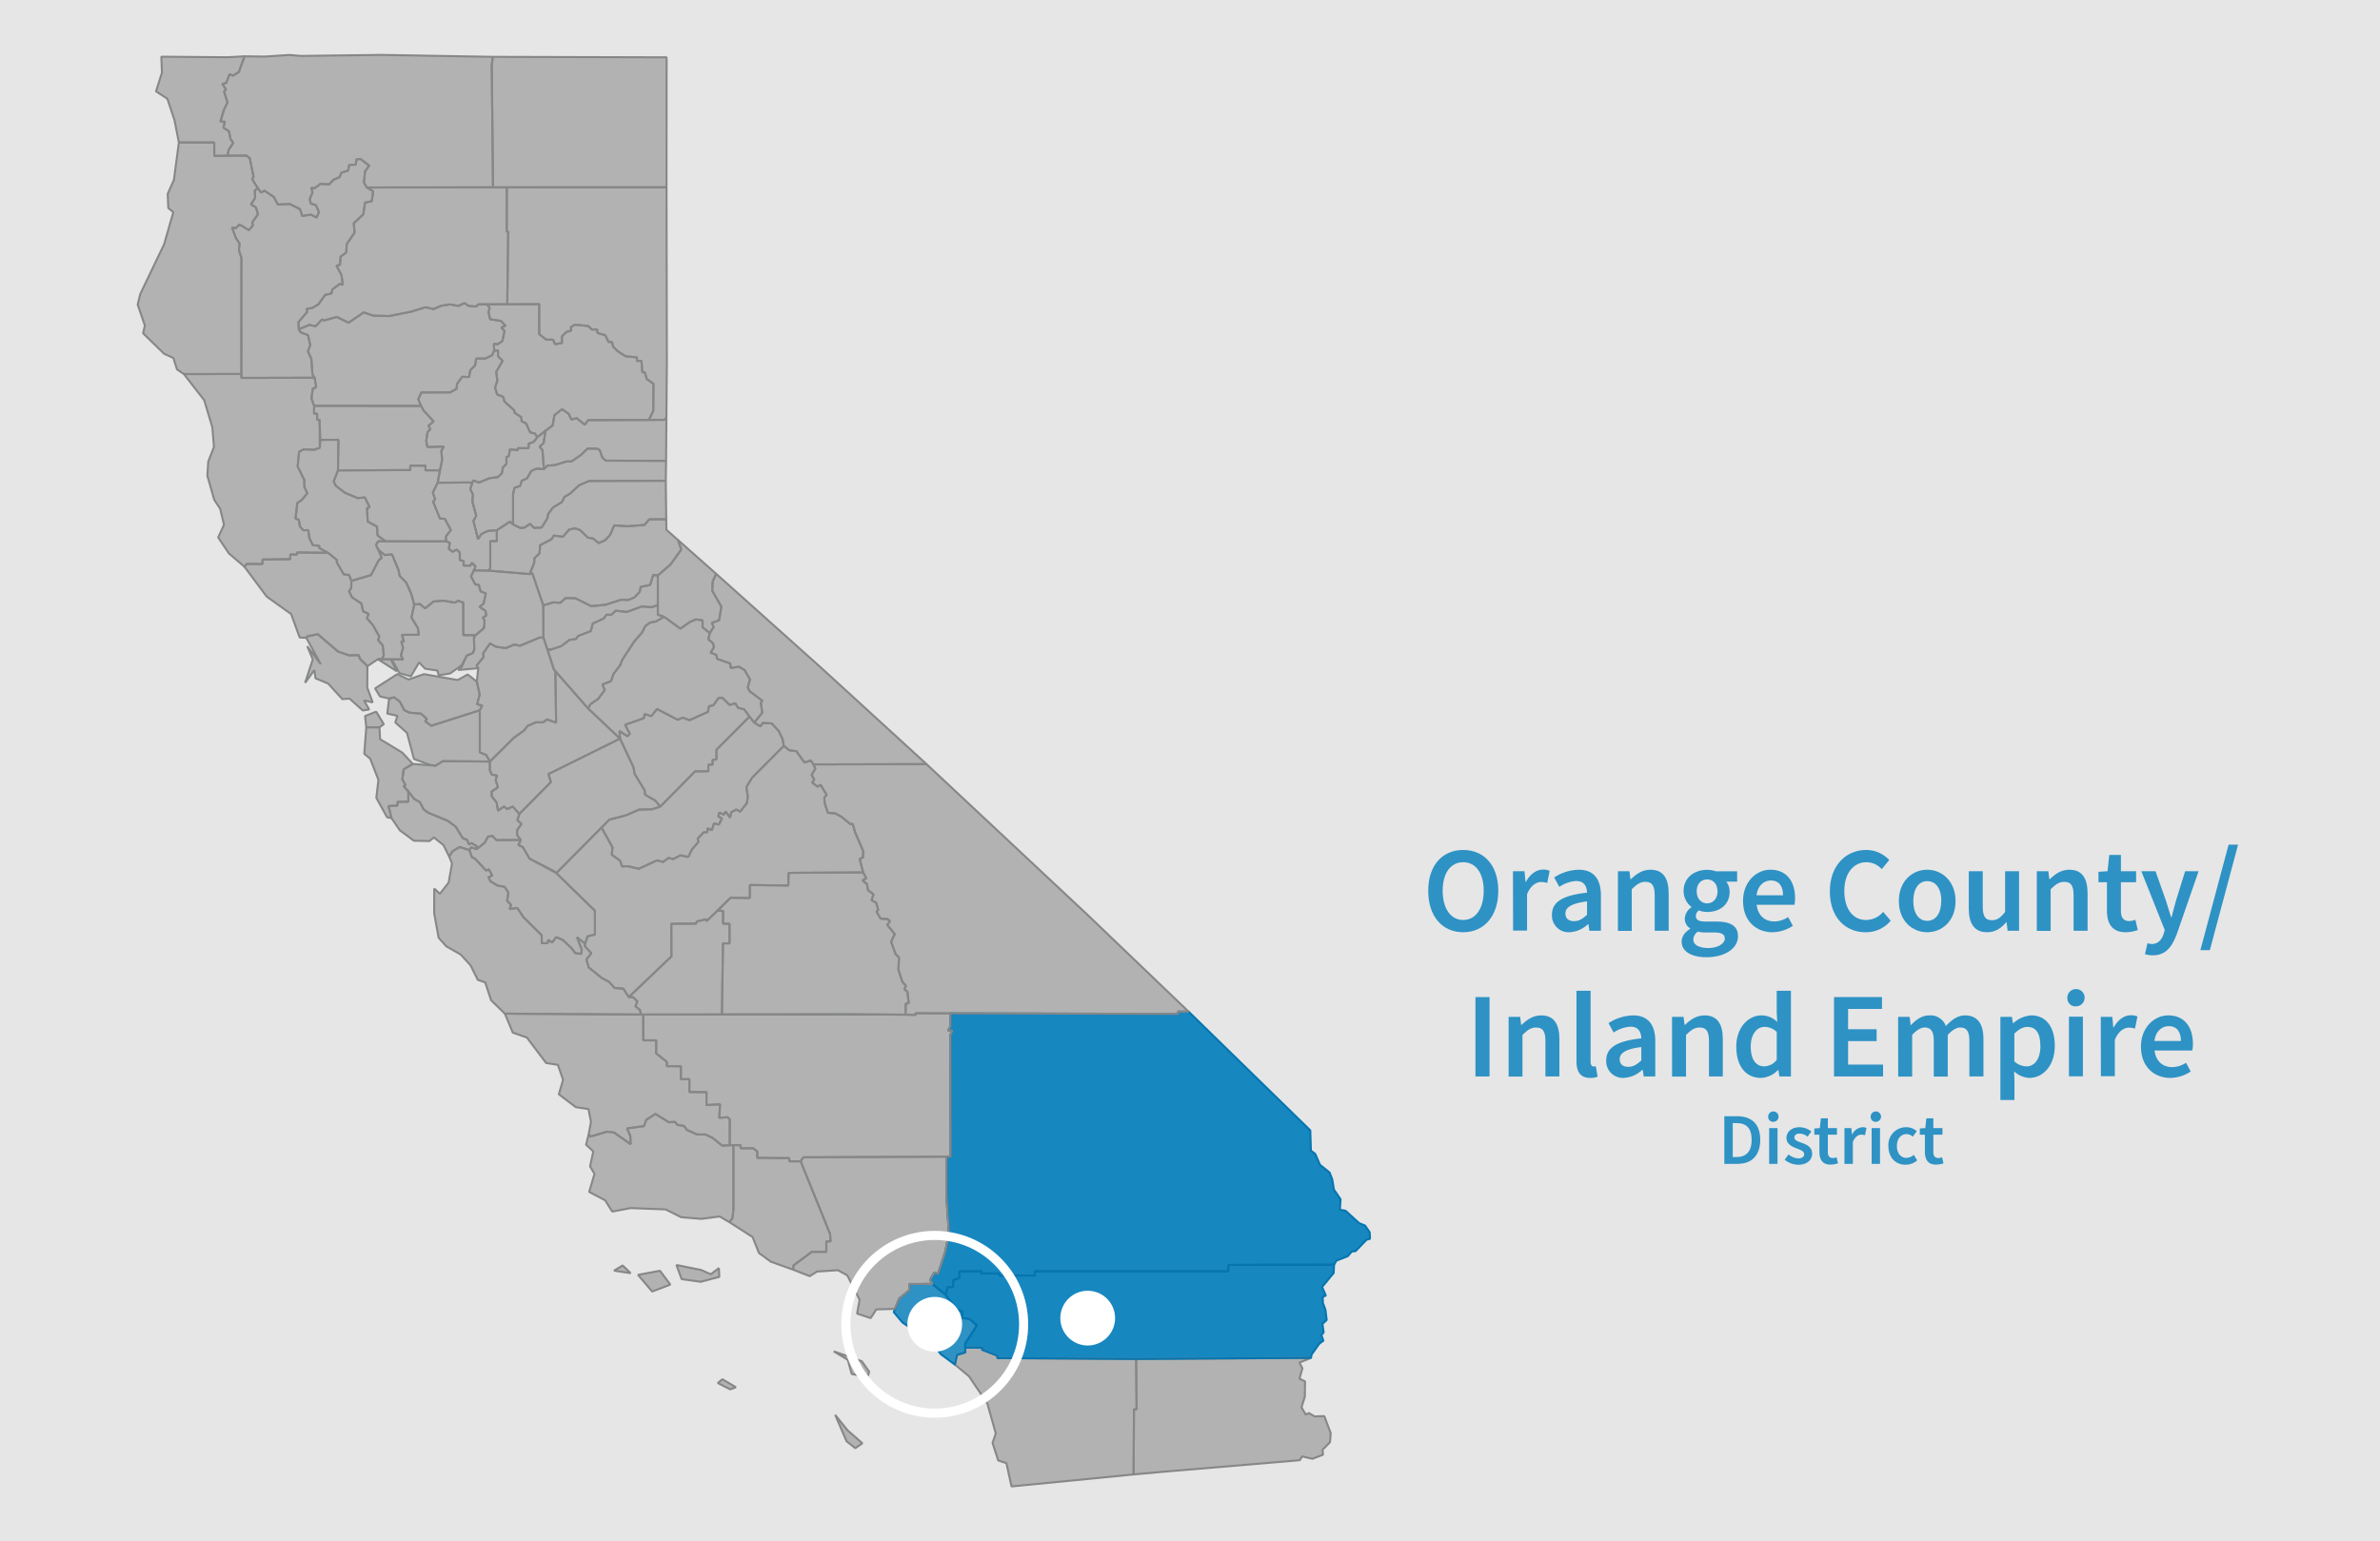 <svg xmlns="http://www.w3.org/2000/svg" viewBox="0 0 784.06 507.87"><defs><style>.cls-1{fill:#e6e6e6;}.cls-2{fill:#a5a5a5;opacity:0.8;}.cls-3{opacity:0.8;}.cls-4,.cls-5,.cls-8{fill:#007dbc;}.cls-5{opacity:0.9;}.cls-6,.cls-7,.cls-9{fill:none;}.cls-6{stroke:#868788;stroke-width:0.67px;}.cls-6,.cls-7{stroke-linejoin:bevel;}.cls-7{stroke:#0675af;stroke-width:0.67px;}.cls-8{opacity:0.8;}.cls-9{stroke:#fff;stroke-miterlimit:10;stroke-width:3px;}.cls-10{fill:#fff;}</style></defs><g id="Background"><rect class="cls-1" x="-11.18" y="-11.39" width="804.92" height="529.99"/></g><g id="Fresno"><polygon class="cls-2" points="204.26 243.37 204.09 240.87 206.7 242.6 207.47 241.78 205.93 238.82 212.11 236.66 212.36 235.29 214.55 235.98 216.44 233.62 223.25 237.16 224.93 236.45 227.11 237.31 233.26 234.54 233.56 232.72 234.98 232.4 236.73 229.97 237.99 229.91 240.35 232.28 242.23 231.72 243.1 233.2 245.18 233.74 248.47 238.1 251.14 234.84 250.62 231.56 251.16 230.89 246.91 227.71 246.35 226.5 247.06 223.84 245.27 220.75 243.41 219.68 240.77 220.11 240.54 218.6 236.31 217.13 235.96 215.78 234.09 215.05 235.22 213.24 234.87 211.91 233.35 210.65 233.84 208.61 231.44 206.68 231.48 204.42 229.31 204.09 227.42 204.86 224.13 207.13 218.79 203.24 216.11 204.76 214.21 205.12 212.6 206.26 211.47 208.47 208.9 211.42 205 217.4 204.28 219.22 202.09 222.1 201.29 224.44 198.44 225.54 199.23 227.38 197.03 230.31 194.53 232.03 193.74 233.44 204.26 243.37"/><polygon class="cls-2" points="236.44 300.06 238.22 300.13 238.2 304.35 240.33 304.38 240.34 310.85 238.18 310.81 237.83 334.28 298.3 334.3 298.4 330.71 299.37 330.51 298.93 326.76 297.89 325.92 298.47 324.81 297.29 323.58 295.97 319.5 296.16 315.5 295.03 314.37 293.57 310.29 294.76 307.81 292.29 304.73 293.17 303.54 292.42 302.82 290.13 302.71 288.74 300.38 289.33 299.82 288.66 297.44 287.13 296.64 287.76 294.73 285.94 293.26 285.6 291.31 284.14 290.08 285.39 289.41 284.36 287.46 259.79 287.61 259.7 291.78 247.05 291.61 247.04 295.89 240.67 295.81 236.44 300.06"/><polygon class="cls-2" points="171.1 268.18 181.48 257.7 180.68 255.04 204.26 243.37 193.74 233.44 182.97 221.16 183.2 238.12 180.22 237.05 178.92 238.01 176.58 237.99 173.78 239.2 172.67 240.66 169.24 243.14 161.38 250.92 161.39 253.85 162.01 255.23 163.76 255.54 163.32 257.06 164.03 259.43 161.92 260.83 162.05 262.49 163.59 264.38 164.07 267.13 166.05 265.74 167.09 266.63 168.91 265.75 171.1 268.18"/><polygon class="cls-2" points="193.93 373.78 194.52 374.5 199.97 372.88 202.27 373.14 207.75 377.02 207.65 374.32 206.57 371.81 212.15 371.05 212.91 368.98 215.92 367.04 220.37 369.78 222.41 369.67 223.12 370.64 225.33 371 226.27 372.28 229.63 373.82 232.48 373.83 234.75 374.94 237.92 377.49 240.41 377.32 240.42 368.84 239.71 368.13 236.93 368.32 237.22 363.86 232.74 364.11 232.75 359.87 227.11 359.82 227.12 355.59 224.31 355.58 224.32 351.32 219.68 351.3 219.68 349.88 216.15 347.07 216.19 342.8 211.92 342.8 211.91 334.3 166.34 334 168.93 340.25 173.59 341.88 179.92 350.26 183.79 350.86 185.49 355.79 184.11 360.58 189.7 364.81 193.85 365.42 194.69 369.59 193.93 373.78"/><polygon class="cls-2" points="154.62 280.09 155.48 282.46 156.44 282.89 160.15 286.85 161.03 286.44 162.19 288.48 160.92 289.02 161.56 290.38 163.92 291.8 166.23 292.21 167.48 294.1 167.07 296.82 168.39 298.18 167.85 299.54 170.42 299.17 172.41 302.18 178.45 308.15 178.47 310.75 180.36 310.81 180.64 309.68 181.9 310.58 183.2 308.79 185.39 309.69 188.39 312.52 189.49 314.06 191.46 314.31 191.66 312.9 190.07 308.83 192.76 310.94 193.54 308.54 196 307.94 195.98 300.09 182.68 287.11 174.47 282.93 172.23 279.09 170.79 278.47 171.55 276.77 163.53 276.8 162.19 275.41 160.74 275.68 159.76 277.57 157.08 279.77 155.19 279.22 154.62 280.09"/><polygon class="cls-2" points="147.99 282.25 148.91 284.51 147.8 290.81 144.9 294.52 143.06 292.77 143.03 300.89 144.51 308.99 147.04 311.82 151.75 314.49 155.02 318.08 157.4 322.86 159.84 323.69 161.8 329.6 166.34 334 211.12 334.29 210.86 332.82 209.33 331.57 209.97 329.98 208.55 328.56 207.13 328.55 205.36 325.77 202.46 325.53 200.66 323.52 198.22 322.22 193.94 318.74 193.18 316.16 194.81 314.08 192.64 311.73 192.76 310.94 190.07 308.83 191.66 312.9 191.46 314.31 189.49 314.06 188.39 312.52 185.39 309.69 183.2 308.79 181.9 310.58 180.64 309.68 180.36 310.81 178.47 310.75 178.45 308.15 172.41 302.18 170.42 299.17 167.85 299.54 168.39 298.18 167.07 296.82 167.48 294.1 166.23 292.21 163.92 291.8 161.56 290.38 160.92 289.02 162.19 288.48 161.03 286.44 160.15 286.85 156.44 282.89 155.48 282.46 154.62 280.09 151.42 279.09 149.08 280.49 147.99 282.25"/><polygon class="cls-2" points="233.84 208.61 233.35 210.65 234.87 211.91 235.22 213.24 234.09 215.05 235.96 215.78 236.31 217.13 240.54 218.6 240.77 220.11 243.41 219.68 245.27 220.75 247.06 223.84 246.35 226.5 246.91 227.71 251.16 230.89 250.62 231.56 251.14 234.84 248.47 238.1 250.55 239.35 251.25 238.22 254.19 238.36 256.52 240.82 257.81 243.53 258.21 245.76 260.01 247.2 262.37 247.52 265 251.24 267.12 250.59 267.99 251.87 305.23 251.78 270.39 219.92 235.96 189.1 234.81 191.49 234.63 194.65 237.64 199.9 236.89 204.39 234.51 205.24 235.09 206.62 233.84 208.61"/><polygon class="cls-2" points="171.1 268.18 170.46 270.26 171.78 271.48 170.34 273.59 170.38 275.2 171.55 276.77 170.79 278.47 172.23 279.09 174.47 282.93 183.28 287.68 200.74 270.08 206.1 268.68 210.6 266.76 214.83 266.65 217.52 265.78 215.9 263.82 212.53 261.85 212.36 260.41 209.07 254.98 208.71 252.84 204.26 243.38 180.68 255.04 181.48 257.7 171.1 268.18"/><polygon class="cls-2" points="204.26 243.38 208.71 252.84 209.07 254.98 212.36 260.41 212.53 261.85 215.9 263.82 217.52 265.78 228.99 254.16 233.36 254.12 233.36 251.95 234.77 251.95 234.79 250.29 236.01 250.29 236.03 247.03 246.89 236.16 245.18 233.74 243.1 233.2 242.23 231.72 240.35 232.28 237.99 229.91 236.73 229.97 234.98 232.4 233.56 232.72 233.26 234.54 227.11 237.31 224.93 236.45 223.25 237.16 216.44 233.62 214.55 235.98 212.36 235.29 212.11 236.66 205.93 238.82 207.47 241.78 206.7 242.6 204.09 240.87 204.26 243.38"/><polygon class="cls-2" points="198.15 272.67 201.79 279.19 201.54 281.63 204.26 283.55 204.95 285.48 206.77 285.41 210.49 286.25 216.43 283.49 218.44 284.01 220.19 282.71 221.81 283.05 224.13 281.84 226.74 282.36 227.95 279.91 230.1 277.4 229.83 276.34 231.8 274.26 233.07 274.19 233.04 272.93 234.55 273.54 235.19 271.34 236.85 271.68 237.84 269.68 236.62 269.04 236.98 267.73 238.42 268.42 239.07 267.39 240.5 269.4 240.91 267.64 242.57 266.73 243.83 267.44 246.01 264.69 246.38 262.61 245.87 259.36 247.77 256.26 258.21 245.76 257.81 243.53 256.52 240.82 254.19 238.36 251.25 238.22 250.55 239.35 248.47 238.1 246.89 236.16 236.03 247.03 236.01 250.29 234.79 250.29 234.77 251.95 233.36 251.95 233.36 254.12 228.99 254.16 217.52 265.78 214.83 266.65 210.6 266.76 206.1 268.68 200.74 270.08 198.15 272.67"/><polygon class="cls-2" points="207.13 328.55 208.55 328.56 209.97 329.98 209.33 331.57 210.86 332.82 211.12 334.29 237.83 334.28 238.18 310.81 240.34 310.85 240.33 304.38 238.2 304.35 238.22 300.13 236.44 300.06 232.75 303.51 232.56 302.9 229.58 303.62 229.3 304.33 221.16 304.38 221.19 315.14 207.13 328.55"/><polygon class="cls-2" points="211.91 334.3 211.92 342.8 216.19 342.8 216.15 347.07 219.68 349.88 219.68 351.3 224.32 351.32 224.31 355.58 227.12 355.59 227.11 359.82 232.75 359.87 232.74 364.11 237.22 363.86 236.93 368.32 239.71 368.13 240.42 368.84 240.41 377.32 243.99 377.33 243.98 378.36 248.15 378.36 249.47 379.42 249.47 381.51 260.02 381.61 260.02 382.64 263.76 382.64 264.67 381.34 313.16 381.12 313.08 341 313.78 339.57 312.35 339.57 313.06 338.16 313.12 333.91 301.6 333.86 301.65 334.41 280.04 334.13 211.91 334.3"/><polygon class="cls-2" points="284.36 287.46 285.39 289.41 284.14 290.08 285.6 291.31 285.94 293.26 287.76 294.73 287.13 296.64 288.66 297.44 289.33 299.82 288.74 300.38 290.13 302.71 292.42 302.82 293.17 303.54 292.29 304.73 294.76 307.81 293.57 310.29 295.03 314.37 296.16 315.5 295.97 319.5 297.29 323.58 298.47 324.81 297.89 325.92 298.93 326.76 299.37 330.51 298.4 330.71 298.3 334.3 301.65 334.41 301.6 333.86 388.08 334.08 388.09 333.33 391.55 333.32 358.36 301.52 305.23 251.78 267.99 251.87 268.6 253.24 267.39 255.31 268.26 256.94 267.53 257.82 269.37 259.22 270.32 258.58 272.33 261.92 271.56 262.82 271.68 264.69 272.75 267.83 275.19 268.01 277.35 269.23 280.15 271.55 280.91 271.45 281.7 274.26 284.36 280.41 284.33 282.5 283.21 283.03 284.36 287.46"/><polygon class="cls-2" points="192.76 310.94 192.64 311.73 194.81 314.08 193.18 316.16 193.94 318.74 198.22 322.22 200.66 323.52 202.46 325.53 205.36 325.77 207.13 328.55 221.19 315.14 221.16 304.38 229.3 304.33 229.58 303.62 232.56 302.9 232.75 303.51 240.67 295.81 247.04 295.89 247.05 291.61 259.7 291.78 259.79 287.61 284.36 287.46 283.21 283.03 284.33 282.5 284.36 280.41 281.7 274.26 280.91 271.45 280.15 271.55 277.35 269.23 275.19 268.01 272.75 267.83 271.68 264.69 271.56 262.82 272.33 261.92 270.32 258.58 269.37 259.22 267.53 257.82 268.26 256.94 267.39 255.31 268.6 253.24 267.99 251.87 267.12 250.59 265 251.24 262.37 247.52 260.01 247.2 258.21 245.76 247.77 256.26 245.87 259.36 246.38 262.61 246.01 264.69 243.83 267.44 242.57 266.73 240.91 267.64 240.5 269.4 239.07 267.39 238.42 268.42 236.98 267.73 236.62 269.04 237.84 269.68 236.85 271.68 235.19 271.34 234.55 273.54 233.04 272.93 233.07 274.19 231.8 274.26 229.83 276.34 230.1 277.4 227.95 279.91 226.74 282.36 224.13 281.84 221.81 283.05 220.19 282.71 218.44 284.01 216.43 283.49 210.49 286.25 206.77 285.41 204.95 285.48 204.26 283.55 201.54 281.63 201.79 279.19 198.15 272.67 183.28 287.68 195.98 300.09 196 307.94 193.54 308.54 192.76 310.94"/><polygon class="cls-2" points="216.71 199.38 216.71 202.55 218.79 203.24 224.13 207.13 227.42 204.86 229.31 204.09 231.48 204.42 231.44 206.68 233.84 208.61 235.09 206.62 234.51 205.24 236.89 204.39 237.64 199.9 234.63 194.65 234.81 191.49 235.96 189.1 223.36 177.94 224.43 181.07 220.96 185.92 216.72 189.63 216.71 199.38"/></g><g id="Layer_12" data-name="Layer 12"><polygon class="cls-2" points="163.67 174.71 168.03 171.88 169.02 172.79 169.02 162.81 169.51 160.71 171.33 160.15 171.91 158.42 173.64 157.6 175.01 155.18 176.74 154.42 179.19 154.58 178.7 148.29 177.76 147.15 179.1 146 179.69 141.88 177.03 144.04 175.83 145.59 174.14 146.2 174.14 147.68 170.56 147.67 170.57 148.36 168 148.03 167.62 150.26 166.84 150.63 166.85 152.86 165.7 153.97 165.33 155.95 163.99 157.21 161.29 157.56 157.81 159 155.88 158.29 154.93 161.22 155.79 162.9 155.62 165.24 156.9 170.01 155.95 171.6 157.49 177.65 158.58 175.95 160.71 174.95 163.67 174.71"/><polygon class="cls-2" points="136.46 199.21 138.31 199.02 140.07 200.44 142.84 198.18 146.08 197.92 149.82 198.57 150.88 197.96 152.6 198.52 152.63 209.28 156.63 209.31 159.45 206.94 159.65 204.56 159.05 203.5 160.19 202.87 159.95 201.25 157.96 199.98 159.31 198.92 160.05 195.52 158.33 194.86 157.73 192.69 156.59 192.6 155.15 189.89 156.64 186.58 155.4 185.45 155 186.38 152.7 186.34 152.77 184.92 151.48 184.51 151.47 182.05 150.44 181.09 149.07 181.82 147.86 180.82 148.2 178.85 147.03 178.38 124.58 178.34 123.86 179.58 124.93 181.44 126.77 182.87 129.16 182.68 131.25 187.73 131.69 189.77 133.89 192.03 135.48 195.65 136.46 199.21"/><polygon class="cls-2" points="79.51 123.23 79.51 124.52 103.64 124.46 102.94 123.42 102.56 118.17 101.44 115.82 102.21 113.71 101.46 110.41 99 109.47 98.44 108.5 98.31 106.15 101.15 102.85 101.08 101.7 102.78 101.53 104.9 100.28 107.11 97.17 109.2 96.69 109.52 95.32 111.97 93.53 112.93 93.84 112.5 90.62 110.83 87.56 112 87.27 112.19 84.57 114.08 83.19 114.22 80.47 116.81 76.6 116.54 73.57 119.69 70.61 120.26 66.74 122.48 66.3 122.92 63.02 120.85 61.78 119.89 60.16 120.26 56.47 121.62 54.56 118.74 52.37 117.42 52.51 117.2 54.25 115.03 54.33 114.71 56.18 112.41 56.94 111.91 58.34 109.84 59.25 108.48 60.74 105.54 60.6 103.57 62.06 102.55 61.84 102.94 63.45 102.08 65.49 102.33 67.06 104.06 67.59 105.08 69.87 104.29 71.67 102.43 70.73 99.57 71.15 98.85 68.91 95.44 67.21 91.56 67.39 90.22 64.92 87.14 62.84 85.96 63.43 84.89 61.93 83.93 62.85 84.06 65.18 82.69 67.36 84.3 68.31 84.98 70.64 83.11 73.24 83.32 74.3 81.99 75.81 78.89 73.96 77.65 75.17 76.43 74.94 77.65 78.29 78.91 80.27 78.71 82.46 79.53 84.98 79.51 123.23"/><polygon class="cls-2" points="103.64 124.46 104.18 127.6 103.03 128.07 102.6 131.31 103.49 133.73 138.71 133.75 137.8 131.55 138.77 129.32 148.29 129.29 150.4 128.13 150.57 126.5 152.27 124.15 154.53 124.23 154.94 122 156.53 120.35 156.89 118.14 159.88 118.14 162.16 117.03 162.8 115.49 162.71 113.25 163.96 113.44 165.5 112.37 166.22 109.07 165.17 107.92 166.53 107.31 164.97 105.72 161.47 105.22 160.92 102.81 161.33 101.41 160.4 100.27 157.73 100.26 156.8 100.99 154.52 100.83 152.97 99.88 151.03 100.79 148.19 100.3 145.3 100.76 142.88 101.84 140.14 101.25 135.43 102.7 128.28 104.14 122.96 104.02 119.84 102.92 114.83 106.35 110.96 104.42 106.8 105.6 106.07 105.28 103.98 107.5 101.94 107.04 98.44 108.5 99 109.47 101.46 110.41 102.21 113.71 101.44 115.82 102.56 118.17 102.94 123.42 103.64 124.46"/><polygon class="cls-2" points="147.03 178.38 148.2 178.85 147.86 180.82 149.07 181.82 150.44 181.09 151.47 182.05 151.48 184.51 152.77 184.92 152.7 186.34 155 186.38 155.4 185.45 156.64 186.58 156.24 187.96 160.92 188.02 161.51 187.17 161.51 178.31 163.69 178.29 163.67 174.71 160.71 174.95 158.58 175.95 157.49 177.65 155.95 171.6 156.9 170.01 155.62 165.24 155.79 162.9 154.93 161.22 155.41 159.48 154.88 158.97 144.17 159.06 142.59 162.3 143.34 164.49 142.69 165.34 144.93 170.86 146.53 170.94 148.54 174.64 146.87 176.81 147.03 178.38"/><polygon class="cls-2" points="84.89 61.93 85.96 63.43 87.14 62.84 90.22 64.92 91.56 67.39 95.44 67.21 98.85 68.91 99.57 71.15 102.43 70.73 104.29 71.67 105.08 69.87 104.06 67.59 102.33 67.06 102.08 65.49 102.94 63.45 102.55 61.84 103.57 62.06 105.54 60.6 108.48 60.74 109.84 59.25 111.91 58.34 112.41 56.94 114.71 56.18 115.03 54.33 117.2 54.25 117.42 52.51 118.74 52.37 121.62 54.56 120.26 56.47 119.89 60.16 120.85 61.78 162.42 61.74 162 21.26 162.37 18.73 125.6 18.09 99.24 18.43 95.26 18.11 87.29 18.64 80.56 18.55 78.68 23.74 76.77 24.92 75.63 24.47 74.52 27.34 73.22 27.65 74.44 29.45 73.83 30.21 74.94 33.77 73.78 36.13 72.61 40.03 74.07 40.09 73.61 42.07 75.42 43.23 75.96 45.85 76.85 47.08 75.4 49.26 74.89 51.3 81.22 51.27 82.29 52.13 83.53 58.27 83.03 58.93 84.89 61.93"/><polygon class="cls-2" points="219.43 151.84 219.54 137.62 218.96 138.33 193.73 138.43 192.68 139.96 189.96 137.77 188.26 138.27 187.35 136.36 185.17 134.82 182.65 136.78 182.06 140.18 179.69 141.88 179.1 146 177.76 147.15 178.7 148.29 179.19 154.58 180.35 153.41 182.76 153.27 186.5 152.08 188.3 152.03 191.38 149.91 193.53 147.82 196.74 147.84 197.6 148.34 198.46 150.85 199.6 151.79 219.43 151.84"/><polygon class="cls-2" points="160.4 100.27 167.11 100.28 167.42 76.28 166.93 76.31 166.97 61.72 120.85 61.78 122.92 63.02 122.48 66.3 120.26 66.74 119.69 70.61 116.54 73.57 116.81 76.6 114.22 80.47 114.08 83.19 112.19 84.57 112 87.27 110.83 87.56 112.5 90.62 112.93 93.84 111.97 93.53 109.52 95.32 109.2 96.69 107.11 97.17 104.9 100.28 102.78 101.53 101.08 101.7 101.15 102.85 98.31 106.15 98.44 108.5 101.94 107.04 103.98 107.5 106.07 105.28 106.8 105.6 110.96 104.42 114.83 106.35 119.84 102.92 122.96 104.02 128.28 104.14 135.43 102.7 140.14 101.25 142.88 101.84 145.3 100.76 148.19 100.3 151.03 100.79 152.97 99.88 154.52 100.83 156.8 100.99 157.73 100.26 160.4 100.27"/><polygon class="cls-2" points="158.06 234.04 158.06 247.9 160.14 248.74 161.41 250.94 169.24 243.14 172.67 240.66 173.78 239.2 176.58 237.99 178.92 238.01 180.22 237.05 183.2 238.12 182.97 221.16 182.48 220.61 179.03 210.07 177.68 210.1 171.29 212.78 169.45 212.37 166.67 213.55 163.44 213.13 161.43 212 159.15 215.31 159.34 216.42 157 219.34 157.56 220.18 157.08 224.62 158.02 228.87 157.17 232.07 158.87 232.46 158.06 234.04"/><polygon class="cls-2" points="150.93 220.77 157.56 220.18 157 219.34 159.34 216.42 159.15 215.31 161.43 212 163.44 213.13 166.67 213.55 169.45 212.37 171.29 212.78 177.68 210.1 179.03 210.07 178.98 199.47 175.37 188.89 174.49 189.16 160.92 188.02 156.24 187.96 155.15 189.89 156.59 192.6 157.73 192.69 158.33 194.86 160.05 195.52 159.31 198.92 157.96 199.98 159.95 201.25 160.19 202.87 159.05 203.5 159.65 204.56 159.45 206.94 156.63 209.31 156.14 210.2 156.26 213.97 155.74 215.21 153.75 216.04 152.09 219.78 150.93 220.77"/><polygon class="cls-2" points="160.4 100.27 161.33 101.41 160.92 102.81 161.47 105.22 164.97 105.72 166.53 107.31 165.17 107.92 166.22 109.07 165.5 112.37 163.96 113.44 162.71 113.25 162.8 115.49 164.08 115.5 164.06 117.37 165.57 118.89 163.48 122.52 163.84 125.48 163.07 127.72 163.78 129.96 165.79 130.78 166.2 132.31 169.46 135.24 169.47 135.99 171.73 137.45 171.81 138.76 173.3 139.51 174.66 142.46 176.21 142.84 177.03 144.04 182.06 140.18 182.65 136.78 185.17 134.82 187.35 136.36 188.26 138.27 189.96 137.77 192.68 139.96 193.73 138.43 213.76 138.38 215.21 135.39 215.28 126.45 213.11 124.94 212.37 122.64 211.63 122.63 211.3 118.89 209.82 118.9 209.83 117.76 206.09 117.38 203.46 115.72 201.96 114.19 201.63 112.7 200.5 112.7 199.39 110.47 196.79 109.7 196.79 108.58 194.97 108.56 193.81 107.42 189.37 106.99 188.09 107.77 188.12 108.98 186.63 109.34 185.13 110.85 185.13 113.02 182.88 113.42 182.19 111.92 179.92 111.91 177.63 110.08 177.64 100.22 160.4 100.27"/><polygon class="cls-2" points="160.92 188.02 174.49 189.16 175.99 185.43 176.08 183.92 177.75 182.31 177.93 179.64 181.74 177.64 182.43 176.46 185.45 176.87 187.47 174.53 189.23 174.07 191.01 174.6 193.7 177.15 195.38 177.44 197.26 178.94 199.35 178.02 200.98 176.27 202.38 173.1 206.61 173.41 212.3 172.97 213.9 171.12 219.48 171.11 219.33 158.42 194.06 158.48 190.79 159.88 187.79 162.66 185.93 163.74 185.16 165.4 182.14 167.25 180.6 169.34 180.36 170.74 178.42 173.84 175.91 173.93 174.63 172.61 172.74 173.86 171.37 173.95 169.02 172.79 168.03 171.88 163.67 174.71 163.69 178.29 161.51 178.31 161.51 187.17 160.92 188.02"/><polygon class="cls-2" points="169.02 172.79 171.37 173.95 172.74 173.86 174.63 172.61 175.91 173.93 178.42 173.84 180.36 170.74 180.6 169.34 182.14 167.25 185.16 165.4 185.93 163.74 187.79 162.66 190.79 159.88 194.06 158.48 219.33 158.42 219.43 151.84 199.6 151.79 198.46 150.85 197.6 148.34 196.74 147.84 193.53 147.82 191.38 149.91 188.3 152.03 186.5 152.08 182.76 153.27 180.35 153.41 179.19 154.58 176.74 154.42 175.01 155.18 173.64 157.6 171.91 158.42 171.33 160.15 169.51 160.71 169.02 162.81 169.02 172.79"/><polygon class="cls-2" points="162.37 18.73 162 21.26 162.42 61.74 219.58 61.71 219.61 18.89 162.37 18.73"/><polygon class="cls-2" points="166.97 61.72 166.93 76.31 167.42 76.28 167.11 100.28 177.64 100.22 177.63 110.08 179.92 111.91 182.19 111.92 182.88 113.42 185.13 113.02 185.13 110.85 186.63 109.34 188.12 108.98 188.09 107.77 189.37 106.99 193.81 107.42 194.97 108.56 196.79 108.58 196.79 109.7 199.39 110.47 200.5 112.7 201.63 112.7 201.96 114.19 203.46 115.72 206.09 117.38 209.83 117.76 209.82 118.9 211.3 118.89 211.63 122.63 212.37 122.64 213.11 124.94 215.28 126.45 215.21 135.39 213.76 138.38 218.96 138.33 219.54 137.62 219.69 119.73 219.58 61.71 166.97 61.72"/><polygon class="cls-2" points="105.56 144.93 111.48 144.9 111.34 155 135.17 154.89 135.16 153.41 140.19 153.45 140.16 154.97 144.89 154.97 145.65 151.61 145.39 148.54 146.22 147.14 140.78 147.29 140.41 145.27 140.84 142.39 141.8 141.42 141.13 140.3 142.85 138.87 139.57 135.28 138.71 133.75 103.49 133.73 103.46 136.3 104.48 136.3 104.47 138.32 105.27 138.32 105.56 144.93"/><polygon class="cls-2" points="178.98 199.47 182.29 198.49 184.6 198.62 186.32 197.05 189.53 197.11 194.76 199.72 199.41 199.29 204.63 197.62 206.99 197.69 209.07 196.79 210.74 195 211.09 193.38 214.16 192.74 215.2 189.48 216.72 189.63 220.96 185.92 224.43 181.07 223.36 177.94 219.54 174.57 219.48 171.11 213.9 171.12 212.3 172.97 206.61 173.41 202.38 173.1 200.98 176.27 199.35 178.02 197.26 178.94 195.38 177.44 193.7 177.15 191.01 174.6 189.23 174.07 187.47 174.53 185.45 176.87 182.43 176.46 181.74 177.64 177.93 179.64 177.75 182.31 176.08 183.92 175.99 185.43 174.49 189.16 175.37 188.89 178.98 199.47"/><polygon class="cls-2" points="111.34 155 109.92 158.66 110.63 160.06 113.64 162.39 117.89 164.14 120.18 163.89 121.79 167.16 120.91 167.39 121.13 171.85 124.21 173.52 124.38 176.44 127.1 178.39 147.03 178.38 146.87 176.81 148.54 174.64 146.53 170.94 144.93 170.86 142.69 165.34 143.34 164.49 142.59 162.3 144.17 159.06 144.89 154.97 140.16 154.97 140.19 153.45 135.16 153.41 135.17 154.89 111.34 155"/><polygon class="cls-2" points="180.24 213.72 182.48 220.61 193.74 233.44 194.53 232.03 197.03 230.31 199.23 227.38 198.44 225.54 201.29 224.44 202.09 222.1 204.28 219.22 205 217.4 208.9 211.42 211.47 208.47 212.6 206.26 214.21 205.12 216.11 204.76 218.79 203.24 216.71 202.55 216.71 199.38 214.63 200.09 211.45 199.83 206.5 201.64 202.85 201.22 201.35 202.6 199.82 202.53 198.89 203.79 195.27 205.46 194.64 207.94 190.44 209.56 189.77 210.54 187.57 210.87 184.82 212.94 181.17 214.12 180.24 213.72"/><polygon class="cls-2" points="138.71 133.75 139.57 135.28 142.85 138.87 141.13 140.3 141.8 141.42 140.84 142.39 140.41 145.27 140.78 147.29 146.22 147.14 145.39 148.54 145.65 151.61 144.17 159.06 154.88 158.97 155.41 159.48 155.88 158.29 157.81 159 161.29 157.56 163.99 157.21 165.33 155.95 165.7 153.97 166.85 152.86 166.84 150.63 167.62 150.26 168 148.03 170.57 148.36 170.56 147.67 174.14 147.68 174.14 146.2 175.83 145.59 177.03 144.04 176.21 142.84 174.66 142.46 173.3 139.51 171.81 138.76 171.73 137.45 169.47 135.99 169.46 135.24 166.2 132.31 165.79 130.78 163.78 129.96 163.07 127.72 163.84 125.48 163.48 122.52 165.57 118.89 164.06 117.37 164.08 115.5 162.8 115.49 162.16 117.03 159.88 118.14 156.89 118.14 156.53 120.35 154.94 122 154.53 124.23 152.27 124.15 150.57 126.5 150.4 128.13 148.29 129.29 138.77 129.32 137.8 131.55 138.71 133.75"/><polygon class="cls-2" points="178.98 199.47 179.03 210.07 180.24 213.72 181.17 214.12 184.82 212.94 187.57 210.87 189.77 210.54 190.44 209.56 194.64 207.94 195.27 205.46 198.89 203.79 199.82 202.53 201.35 202.6 202.85 201.22 206.5 201.64 211.45 199.83 214.63 200.09 216.71 199.38 216.72 189.63 215.2 189.48 214.16 192.74 211.09 193.38 210.74 195 209.07 196.79 206.99 197.69 204.63 197.62 199.41 199.29 194.76 199.72 189.53 197.11 186.32 197.05 184.6 198.62 182.29 198.49 178.98 199.47"/></g><g id="Layer_11" data-name="Layer 11"><polygon class="cls-2" points="100.92 210.18 101.22 209.68 104.71 208.97 111.31 214.65 114.94 215.93 118.21 215.89 118.5 217 121.05 219.5 124.46 217.22 125.86 217.13 126.45 215.83 126.05 212.63 124.56 210.9 124.95 209.73 122.84 205.97 120.88 203.69 121.46 202.27 119.62 201.42 119.05 198.87 116.01 196.84 115 194.87 115.72 193.66 115.75 191.41 114.99 189.45 113.21 189.22 110.98 185.32 110.96 184.49 108.08 182.16 97.83 182.04 97.82 182.75 95.63 182.7 95.64 184.24 86.47 184.37 86.48 185.86 81.3 185.8 80.53 186.73 87.87 196.58 95.93 202.35 98.73 210.06 100.92 210.18"/><polygon class="cls-2" points="153.75 216.04 155.74 215.21 156.26 213.97 156.14 210.2 156.63 209.31 152.63 209.28 152.6 198.52 150.88 197.96 149.82 198.57 146.08 197.92 142.84 198.18 140.07 200.44 138.31 199.02 136.46 199.21 135.55 203.47 137.64 206.9 137.98 209.16 132.4 209.18 133.1 211.4 132.16 211.34 132.8 213.47 132.04 216.02 132.82 217.26 129.06 217.25 131.57 221.78 135.35 222.86 138.07 218.25 140.06 220.34 144.06 220.93 144.56 222.51 148.29 221.9 152.06 219.22 153.75 216.04"/><polygon class="cls-2" points="128.74 217.25 124.5 217.22 130.74 221.2 128.74 217.25"/><polygon class="cls-2" points="128.96 269.55 131.74 273.61 136.36 277.02 141.5 277.12 142.94 275.94 146.1 278.46 147.99 282.25 149.08 280.49 151.42 279.09 154.62 280.09 155.19 279.22 157.08 279.77 157.09 278.84 155.37 277.8 154.54 278.2 153.81 276.67 152.47 276.21 150.12 272.38 147.57 270.49 140.89 267.71 139.51 266.61 138.36 264.32 136.44 263.24 134.52 260.66 134.51 264.18 130.96 264.19 130.95 265.44 127.99 265.59 128.96 269.55"/><polygon class="cls-2" points="157.08 279.77 159.76 277.57 160.74 275.68 162.19 275.41 163.53 276.8 171.55 276.77 170.38 275.2 170.34 273.59 171.78 271.48 170.46 270.26 171.1 268.18 168.91 265.75 167.09 266.63 166.05 265.74 164.07 267.13 163.59 264.38 162.05 262.49 161.92 260.83 164.03 259.43 163.32 257.06 163.76 255.54 162.01 255.23 161.39 253.85 161.38 250.92 145.87 250.8 143.5 252.3 135.98 251.72 133.01 253.47 132.54 256.83 133.63 258.7 132.95 259.03 136.44 263.24 138.36 264.32 139.51 266.61 140.89 267.71 147.57 270.49 150.12 272.38 152.47 276.21 153.81 276.67 154.54 278.2 155.37 277.8 157.09 278.84 157.08 279.77"/><polygon class="cls-2" points="120.67 239.65 120.01 248.37 121.96 250 124.67 256.96 123.98 262.88 127.52 269.29 128.96 269.55 127.99 265.59 130.95 265.44 130.96 264.19 134.51 264.18 134.52 260.66 132.95 259.03 133.63 258.7 132.54 256.83 133.01 253.47 135.98 251.72 132.54 248 125.24 243.57 125 239.64 120.67 239.65"/><polygon class="cls-2" points="125 239.64 126.44 238.62 123.93 234.5 120.26 235.92 120.67 239.65 125 239.64"/><polygon class="cls-2" points="124.5 217.22 124.46 217.22 124.54 217.22 124.5 217.22"/><polygon class="cls-2" points="124.54 217.22 132.82 217.26 132.04 216.02 132.8 213.47 132.16 211.34 133.1 211.4 132.4 209.18 137.98 209.16 137.64 206.9 135.55 203.47 136.46 199.21 135.48 195.65 133.89 192.03 131.69 189.77 131.25 187.73 129.16 182.68 126.77 182.87 124.93 181.44 125.78 183.84 124.82 184.5 122.21 189.5 115.75 191.41 115.72 193.66 115 194.87 116.01 196.84 119.05 198.87 119.62 201.42 121.46 202.27 120.88 203.69 122.84 205.97 124.95 209.73 124.56 210.9 126.05 212.63 126.45 215.83 125.86 217.13 124.54 217.22"/><polygon class="cls-2" points="60.59 123.26 67.29 131.88 69.95 140.8 70.49 147.28 68.6 152.12 68.32 156.77 70.57 164.66 72.54 167.66 73.79 172.91 71.88 177.08 75.44 182.39 80.53 186.73 81.3 185.8 86.48 185.86 86.47 184.37 95.64 184.24 95.63 182.7 97.82 182.75 97.83 182.04 108.08 182.16 105.19 180.6 105.22 179.85 103.05 179.62 101.91 177.25 101.55 174.68 99.92 174.72 98.81 173.47 98.45 171.27 97.35 170.88 97.95 165.7 99.44 164.74 101.23 162.53 100.25 160.38 100.25 158.15 98.06 153.75 98.53 148.85 100.03 148.07 103.53 148.19 105.36 147.54 105.27 138.32 104.47 138.32 104.48 136.3 103.46 136.3 103.49 133.73 102.6 131.31 103.03 128.07 104.18 127.6 103.64 124.46 79.51 124.52 79.51 123.23 60.59 123.26"/><polygon class="cls-2" points="100.92 210.18 105.67 218.85 101.22 212.94 103.06 217.27 100.51 224.97 103.56 220.8 103.96 223.52 108.11 225.23 112.78 230.36 115.14 230.18 119.53 234.1 121.62 233.78 119.91 230.78 122.77 231.44 120.98 226.54 121.05 219.5 118.5 217 118.21 215.89 114.94 215.93 111.31 214.65 104.71 208.97 101.22 209.68 100.92 210.18"/><polygon class="cls-2" points="105.56 144.93 105.36 147.54 103.53 148.19 100.03 148.07 98.53 148.85 98.06 153.75 100.25 158.15 100.25 160.38 101.23 162.53 99.44 164.74 97.95 165.7 97.35 170.88 98.45 171.27 98.81 173.47 99.92 174.72 101.55 174.68 101.91 177.25 103.05 179.62 105.22 179.85 105.19 180.6 108.08 182.16 110.96 184.49 110.98 185.32 113.21 189.22 114.99 189.45 115.75 191.41 122.21 189.5 124.82 184.5 125.78 183.84 123.86 179.58 124.58 178.34 127.1 178.39 124.38 176.44 124.21 173.52 121.13 171.85 120.91 167.39 121.79 167.16 120.18 163.89 117.89 164.14 113.64 162.39 110.63 160.06 109.92 158.66 111.34 155 111.48 144.9 105.56 144.93"/><polygon class="cls-2" points="58.93 46.94 57.3 59.26 55.25 63.87 55.44 68.55 57.1 69.91 54.07 80.49 46.2 96.9 45.36 100.39 47.72 107.23 47.15 109.84 54.09 116.59 57.11 117.95 58.32 121.72 60.59 123.26 79.51 123.23 79.53 84.98 78.71 82.46 78.91 80.27 77.65 78.29 76.43 74.94 77.65 75.17 78.89 73.96 81.99 75.81 83.32 74.3 83.11 73.24 84.98 70.64 84.3 68.31 82.69 67.36 84.06 65.18 83.93 62.85 84.89 61.93 83.03 58.93 83.53 58.27 82.29 52.13 81.22 51.27 70.59 51.36 70.58 46.97 58.93 46.94"/><polygon class="cls-2" points="53.15 18.68 53.35 23.95 51.4 30.11 55.13 32.53 57.49 39.59 58.93 46.94 70.58 46.97 70.59 51.36 74.89 51.3 75.4 49.26 76.85 47.08 75.96 45.85 75.42 43.23 73.61 42.07 74.07 40.09 72.61 40.03 73.78 36.13 74.94 33.77 73.83 30.21 74.44 29.45 73.22 27.65 74.52 27.34 75.63 24.47 76.77 24.92 78.68 23.74 80.56 18.55 75.06 18.86 53.15 18.68"/><polygon class="cls-2" points="128.2 230.18 129.83 229.76 131.7 231.14 133.19 234.02 134.98 234.83 138.75 235.15 140.63 236.9 140.08 237.69 142.09 239.13 158.06 234.04 158.87 232.46 157.17 232.07 158.02 228.87 157.08 224.62 154.08 222.24 150.78 224.07 139.66 222.13 134.56 223.91 130.9 222.12 123.57 226.82 125.19 229.46 128.2 230.18"/><polygon class="cls-2" points="128.2 230.18 127.58 235.13 130.93 235.87 130.23 238.05 134.07 241.47 136.39 250.09 141.54 251.99 143.5 252.3 145.87 250.8 161.41 250.94 160.14 248.74 158.06 247.9 158.06 234.04 142.09 239.13 140.08 237.69 140.63 236.9 138.75 235.15 134.98 234.83 133.19 234.02 131.7 231.14 129.83 229.76 128.2 230.18"/></g><g id="Layer_10" data-name="Layer 10"><polygon class="cls-2" points="314.58 449.64 319.19 453.45 325.26 462.4 328.05 472.32 326.98 475.43 328.85 481.21 331.54 482.1 333.24 489.78 373.45 485.83 373.57 464.38 374.44 464.37 374.28 447.78 328.6 447.49 328.58 446.69 323.47 444.72 323.74 444.03 317.99 444.03 317.99 445.61 315.27 446.45 314.58 449.64"/><polygon class="cls-2" points="382.56 485 428.25 481.13 428.93 479.88 432.36 480.67 435.86 479.33 435.67 477.73 438.15 475.19 438.39 472.24 436.27 466.6 433.05 466.7 431.2 465.6 430.18 466.11 428.76 463.74 429.86 460.21 429.93 455.15 428.1 454.3 429.06 450.84 428.06 448.99 431.9 447.42 374.28 447.78 374.44 464.37 373.57 464.38 373.45 485.83 382.56 485"/></g><g id="Layer_8" data-name="Layer 8" class="cls-3"><polygon class="cls-4" points="294.43 432.33 297.38 435.82 307.06 442.26 309.9 446.17 314.58 449.64 315.27 446.45 317.99 445.61 317.97 442.66 321.81 436.73 319.38 434.6 317.03 434.29 316.93 432.04 315.18 431.48 311.5 426.66 307.18 423.06 299.55 423.08 299.54 425.15 296.27 427.84 294.43 432.33"/></g><g id="Layer_7" data-name="Layer 7"><polygon class="cls-2" points="240.26 402.68 247.94 407.61 250.04 412.88 253.95 415.73 261.27 418.35 261.44 416.93 267.45 412.47 272.22 412.49 272.23 409.03 273.62 409.04 273.46 406.58 263.76 382.64 260.02 382.64 260.02 381.61 249.47 381.51 249.47 379.42 248.15 378.36 243.98 378.36 243.99 377.33 241.61 377.31 241.62 398.72 241.25 401.54 240.26 402.68"/><polygon class="cls-2" points="237.99 454.46 236.47 455.71 240.57 457.79 242.43 457.1 237.99 454.46"/><polygon class="cls-2" points="240.26 402.68 241.25 401.54 241.62 398.72 241.61 377.31 237.92 377.49 234.75 374.94 232.48 373.83 229.63 373.82 226.27 372.28 225.33 371 223.12 370.64 222.41 369.67 220.37 369.78 215.92 367.04 212.91 368.98 212.15 371.05 206.57 371.81 207.65 374.32 207.75 377.02 202.27 373.14 199.97 372.88 194.52 374.5 193.93 373.78 193.07 377.18 195.46 379.39 194.39 384.31 195.85 386.78 194.1 392.74 199.37 395.5 201.69 399.21 207.76 398.06 219.27 398.5 224.4 401.06 231.07 401.62 237.1 400.82 240.26 402.68"/><polygon class="cls-2" points="222.86 416.82 224.55 421.46 230.85 422.35 236.97 420.73 236.83 417.85 234.15 419.86 230.92 418.44 222.86 416.82"/><polygon class="cls-2" points="217.42 418.72 210.19 420.06 214.85 425.55 220.83 423.27 217.42 418.72"/><polygon class="cls-2" points="205.12 416.97 202.29 418.68 207.76 419.51 205.12 416.97"/><polygon class="cls-2" points="261.27 418.35 266.77 420.49 269.17 418.97 276.03 418.53 279.14 420.23 283.18 428.29 282.36 432.83 286.83 434.32 288.7 431.45 294.76 431.26 296.27 427.84 299.54 425.15 299.55 423.08 307.18 423.06 306.4 421.67 307.79 419.37 309.03 419.63 311.35 412.63 312.62 406.66 311.77 393.82 311.76 381.11 264.67 381.34 263.76 382.64 273.46 406.58 273.62 409.04 272.23 409.03 272.22 412.49 267.45 412.47 261.44 416.93 261.27 418.35"/><polygon class="cls-2" points="274.67 445.27 279.3 448.07 280.58 452.71 285.76 453.78 286.35 452 283.9 448.53 274.67 445.27"/><polygon class="cls-2" points="275.14 466.2 278.88 474.88 281.78 477.17 284.09 475.55 279.2 471.27 275.14 466.2"/><polygon class="cls-5" points="307.18 423.06 311.5 426.66 312.23 424.08 313.99 424.08 314.01 421.86 316.08 421.06 316.06 418.9 323.3 418.89 323.3 419.58 329.22 419.62 329.23 420.3 340.92 420.27 340.91 418.88 404.67 418.88 404.68 416.8 439.48 416.71 440.25 415.38 443.98 413.92 445.34 412.36 446.56 412.25 450.18 408.49 451.33 408.2 451.22 406.03 449.69 403.82 447.75 403.03 443.26 398.93 441.4 398.62 441.63 395.18 439.44 391.96 438.87 388.55 438.01 386.35 434.84 383.79 433.28 380.21 431.86 379.13 431.65 372.46 391.55 333.32 388.09 333.33 388.08 334.08 313.12 333.91 313.06 338.16 312.35 339.57 313.78 339.57 313.08 341 313.16 381.12 311.76 381.11 311.77 393.82 312.62 406.66 311.35 412.63 309.03 419.63 307.79 419.37 306.4 421.67 307.18 423.06"/><polygon class="cls-5" points="317.99 444.03 323.74 444.03 323.47 444.72 328.58 446.69 328.6 447.49 374.28 447.78 431.9 447.42 432.07 446.33 434.63 442.73 435.97 441.75 435.32 439.94 436.05 438.99 435.66 436.22 437.06 434.93 436.64 431.56 435.81 429.32 435.74 427.29 436.77 426.9 435.54 424.05 439.36 419.43 439.48 416.71 404.68 416.8 404.67 418.88 340.91 418.88 340.92 420.27 329.23 420.3 329.22 419.62 323.3 419.58 323.3 418.89 316.06 418.9 316.08 421.06 314.01 421.86 313.99 424.08 312.23 424.08 311.5 426.66 315.18 431.48 316.93 432.04 317.03 434.29 319.38 434.6 321.81 436.73 317.97 442.66 317.99 444.03"/></g><g id="Layer_4" data-name="Layer 4"><polygon class="cls-6" points="100.92 210.18 101.22 209.68 104.71 208.97 111.31 214.65 114.94 215.93 118.21 215.89 118.5 217 121.05 219.5 124.46 217.22 125.86 217.13 126.45 215.83 126.05 212.63 124.56 210.9 124.95 209.73 122.84 205.97 120.88 203.69 121.46 202.27 119.62 201.42 119.05 198.87 116.01 196.84 115 194.87 115.72 193.66 115.75 191.41 114.99 189.46 113.21 189.22 110.98 185.32 110.96 184.49 108.08 182.16 97.83 182.04 97.82 182.75 95.63 182.7 95.64 184.24 86.47 184.37 86.48 185.86 81.3 185.8 80.53 186.73 87.87 196.58 95.93 202.35 98.73 210.06 100.92 210.18"/><polygon class="cls-6" points="153.75 216.04 155.74 215.21 156.26 213.97 156.14 210.2 156.63 209.31 152.63 209.28 152.6 198.52 150.88 197.96 149.82 198.57 146.08 197.92 142.84 198.18 140.07 200.44 138.31 199.02 136.46 199.21 135.55 203.47 137.64 206.9 137.98 209.16 132.4 209.18 133.1 211.4 132.16 211.34 132.8 213.47 132.04 216.02 132.82 217.26 129.06 217.25 131.57 221.78 135.35 222.86 138.07 218.25 140.06 220.34 144.06 220.93 144.56 222.51 148.29 221.9 152.06 219.22 153.75 216.04"/><polygon class="cls-6" points="128.74 217.25 124.5 217.22 130.74 221.2 128.74 217.25"/><polygon class="cls-6" points="128.96 269.55 131.74 273.61 136.36 277.02 141.5 277.12 142.94 275.94 146.1 278.46 147.99 282.25 149.08 280.49 151.42 279.09 154.62 280.09 155.19 279.22 157.08 279.77 157.09 278.84 155.37 277.8 154.54 278.2 153.81 276.67 152.47 276.21 150.12 272.38 147.57 270.49 140.89 267.71 139.51 266.61 138.36 264.32 136.44 263.24 134.52 260.66 134.51 264.18 130.96 264.19 130.95 265.44 127.99 265.59 128.96 269.55"/><polygon class="cls-6" points="157.08 279.77 159.76 277.57 160.74 275.69 162.19 275.41 163.53 276.8 171.55 276.77 170.38 275.2 170.34 273.59 171.78 271.48 170.46 270.26 171.1 268.18 168.91 265.75 167.08 266.63 166.05 265.74 164.07 267.13 163.59 264.38 162.05 262.49 161.92 260.83 164.03 259.43 163.32 257.06 163.76 255.53 162.01 255.23 161.39 253.85 161.38 250.92 145.87 250.8 143.5 252.3 135.98 251.72 133.01 253.47 132.54 256.83 133.63 258.7 132.95 259.03 136.44 263.24 138.36 264.32 139.51 266.61 140.89 267.71 147.57 270.49 150.12 272.38 152.47 276.21 153.81 276.67 154.54 278.2 155.37 277.8 157.09 278.84 157.08 279.77"/><polygon class="cls-6" points="120.67 239.65 120.01 248.37 121.96 250 124.67 256.96 123.98 262.88 127.52 269.29 128.96 269.55 127.99 265.59 130.95 265.44 130.96 264.19 134.51 264.18 134.52 260.66 132.95 259.03 133.63 258.7 132.54 256.83 133.01 253.47 135.98 251.72 132.54 248 125.23 243.57 125 239.64 120.67 239.65"/><polygon class="cls-6" points="125 239.64 126.44 238.62 123.93 234.5 120.26 235.92 120.67 239.65 125 239.64"/><polygon class="cls-6" points="124.5 217.22 124.46 217.22 124.54 217.22 124.5 217.22"/><polygon class="cls-6" points="124.54 217.22 132.82 217.26 132.04 216.02 132.8 213.47 132.16 211.34 133.1 211.4 132.4 209.18 137.98 209.16 137.64 206.9 135.55 203.47 136.46 199.21 135.48 195.65 133.89 192.03 131.69 189.77 131.25 187.73 129.16 182.68 126.77 182.87 124.93 181.44 125.78 183.84 124.82 184.5 122.21 189.5 115.75 191.41 115.72 193.66 115 194.87 116.01 196.84 119.05 198.87 119.62 201.42 121.46 202.27 120.88 203.69 122.84 205.97 124.95 209.73 124.56 210.9 126.05 212.63 126.45 215.83 125.86 217.13 124.54 217.22"/><polygon class="cls-6" points="60.59 123.26 67.29 131.88 69.95 140.8 70.49 147.28 68.6 152.12 68.32 156.77 70.57 164.66 72.54 167.66 73.79 172.91 71.88 177.08 75.44 182.39 80.53 186.73 81.3 185.8 86.48 185.86 86.47 184.37 95.64 184.24 95.63 182.7 97.82 182.75 97.83 182.04 108.08 182.16 105.19 180.6 105.22 179.86 103.05 179.62 101.91 177.25 101.55 174.68 99.92 174.72 98.81 173.47 98.45 171.27 97.35 170.88 97.95 165.7 99.44 164.74 101.23 162.53 100.25 160.38 100.25 158.15 98.06 153.75 98.53 148.85 100.03 148.07 103.53 148.19 105.36 147.54 105.27 138.32 104.47 138.32 104.48 136.3 103.46 136.3 103.49 133.73 102.6 131.31 103.03 128.07 104.18 127.6 103.64 124.46 79.51 124.52 79.51 123.23 60.59 123.26"/><polygon class="cls-6" points="100.92 210.18 105.67 218.85 101.22 212.94 103.05 217.27 100.51 224.97 103.56 220.8 103.96 223.52 108.11 225.23 112.78 230.36 115.14 230.18 119.53 234.1 121.62 233.78 119.91 230.78 122.77 231.44 120.98 226.54 121.05 219.5 118.5 217 118.21 215.89 114.94 215.93 111.31 214.65 104.71 208.97 101.22 209.68 100.92 210.18"/><polygon class="cls-6" points="105.56 144.93 105.36 147.54 103.53 148.19 100.03 148.07 98.53 148.85 98.06 153.75 100.25 158.15 100.25 160.38 101.23 162.53 99.44 164.74 97.95 165.7 97.35 170.88 98.45 171.27 98.81 173.47 99.92 174.72 101.55 174.68 101.91 177.25 103.05 179.62 105.22 179.86 105.19 180.6 108.08 182.16 110.96 184.49 110.98 185.32 113.21 189.22 114.99 189.46 115.75 191.41 122.21 189.5 124.82 184.5 125.78 183.84 123.86 179.58 124.58 178.34 127.1 178.39 124.38 176.44 124.21 173.52 121.13 171.85 120.91 167.39 121.79 167.16 120.18 163.89 117.89 164.14 113.64 162.39 110.63 160.06 109.92 158.66 111.34 155 111.48 144.9 105.56 144.93"/><polygon class="cls-6" points="58.93 46.94 57.3 59.26 55.25 63.87 55.44 68.55 57.1 69.91 54.07 80.49 46.2 96.9 45.36 100.39 47.72 107.24 47.15 109.84 54.09 116.59 57.11 117.95 58.32 121.72 60.59 123.26 79.51 123.23 79.53 84.98 78.71 82.46 78.91 80.27 77.65 78.29 76.43 74.94 77.65 75.17 78.89 73.96 81.99 75.81 83.32 74.3 83.11 73.24 84.98 70.64 84.3 68.31 82.69 67.36 84.06 65.18 83.93 62.85 84.89 61.93 83.03 58.93 83.53 58.27 82.29 52.13 81.22 51.27 70.59 51.36 70.58 46.97 58.93 46.94"/><polygon class="cls-6" points="53.15 18.68 53.35 23.95 51.4 30.11 55.13 32.53 57.49 39.59 58.93 46.94 70.58 46.97 70.59 51.36 74.89 51.3 75.4 49.26 76.85 47.08 75.96 45.85 75.42 43.23 73.61 42.07 74.07 40.09 72.61 40.03 73.78 36.13 74.94 33.76 73.83 30.21 74.44 29.45 73.22 27.65 74.52 27.34 75.63 24.47 76.77 24.92 78.68 23.74 80.56 18.55 75.06 18.86 53.15 18.68"/><polygon class="cls-6" points="128.19 230.18 129.83 229.76 131.7 231.14 133.19 234.02 134.98 234.83 138.75 235.15 140.63 236.9 140.08 237.69 142.09 239.13 158.06 234.04 158.87 232.46 157.16 232.07 158.02 228.87 157.08 224.62 154.08 222.24 150.78 224.07 139.66 222.13 134.56 223.91 130.9 222.12 123.57 226.82 125.19 229.46 128.19 230.18"/><polygon class="cls-6" points="128.19 230.18 127.58 235.13 130.93 235.87 130.23 238.05 134.07 241.47 136.39 250.09 141.54 251.99 143.5 252.3 145.87 250.8 161.41 250.94 160.14 248.74 158.06 247.9 158.06 234.04 142.09 239.13 140.08 237.69 140.63 236.9 138.75 235.15 134.98 234.83 133.19 234.02 131.7 231.14 129.83 229.76 128.19 230.18"/><polygon class="cls-6" points="314.58 449.64 319.19 453.45 325.26 462.4 328.05 472.32 326.98 475.43 328.85 481.21 331.54 482.1 333.24 489.78 373.45 485.83 373.57 464.38 374.44 464.37 374.28 447.78 328.6 447.49 328.58 446.69 323.47 444.72 323.74 444.04 317.99 444.04 317.99 445.61 315.27 446.45 314.58 449.64"/><polygon class="cls-6" points="382.56 485 428.25 481.13 428.93 479.88 432.36 480.67 435.86 479.33 435.67 477.73 438.15 475.19 438.39 472.24 436.27 466.6 433.05 466.7 431.2 465.6 430.18 466.11 428.76 463.74 429.86 460.21 429.93 455.15 428.1 454.3 429.06 450.84 428.06 448.99 431.9 447.42 374.28 447.78 374.44 464.37 373.57 464.38 373.45 485.83 382.56 485"/><polygon class="cls-6" points="163.67 174.71 168.03 171.88 169.02 172.79 169.02 162.81 169.51 160.71 171.33 160.15 171.91 158.41 173.64 157.6 175.01 155.18 176.74 154.42 179.19 154.58 178.7 148.29 177.76 147.15 179.1 146 179.69 141.88 177.03 144.04 175.83 145.59 174.14 146.2 174.14 147.68 170.56 147.67 170.57 148.36 168 148.03 167.62 150.26 166.84 150.63 166.85 152.86 165.7 153.97 165.33 155.95 163.99 157.21 161.29 157.56 157.81 159 155.88 158.29 154.93 161.22 155.79 162.9 155.62 165.24 156.9 170.01 155.95 171.6 157.49 177.65 158.58 175.95 160.71 174.95 163.67 174.71"/><polygon class="cls-6" points="136.46 199.21 138.31 199.02 140.07 200.44 142.84 198.18 146.08 197.92 149.82 198.57 150.88 197.96 152.6 198.52 152.63 209.28 156.63 209.31 159.45 206.94 159.65 204.56 159.05 203.5 160.19 202.87 159.95 201.25 157.96 199.98 159.31 198.92 160.05 195.52 158.33 194.86 157.73 192.69 156.59 192.6 155.15 189.89 156.64 186.58 155.4 185.45 155 186.38 152.7 186.34 152.77 184.92 151.48 184.51 151.47 182.05 150.44 181.09 149.07 181.82 147.86 180.82 148.2 178.85 147.03 178.38 124.58 178.34 123.86 179.58 124.93 181.44 126.77 182.87 129.16 182.68 131.25 187.73 131.69 189.77 133.89 192.03 135.48 195.65 136.46 199.21"/><polygon class="cls-6" points="79.51 123.23 79.51 124.52 103.64 124.46 102.94 123.42 102.56 118.17 101.44 115.82 102.21 113.71 101.46 110.41 99 109.47 98.44 108.5 98.31 106.15 101.15 102.85 101.08 101.7 102.78 101.53 104.9 100.28 107.11 97.17 109.19 96.69 109.52 95.32 111.97 93.53 112.93 93.84 112.5 90.62 110.83 87.56 112 87.27 112.19 84.57 114.08 83.19 114.22 80.46 116.81 76.6 116.54 73.57 119.69 70.61 120.26 66.74 122.48 66.3 122.92 63.01 120.85 61.78 119.89 60.16 120.26 56.47 121.62 54.56 118.74 52.37 117.42 52.51 117.2 54.25 115.03 54.33 114.71 56.18 112.41 56.94 111.91 58.34 109.84 59.25 108.48 60.74 105.54 60.6 103.57 62.06 102.55 61.84 102.94 63.45 102.08 65.49 102.33 67.06 104.06 67.59 105.08 69.87 104.29 71.67 102.43 70.73 99.57 71.15 98.85 68.91 95.44 67.21 91.56 67.39 90.22 64.92 87.14 62.84 85.96 63.43 84.89 61.93 83.93 62.85 84.06 65.18 82.69 67.36 84.3 68.31 84.98 70.64 83.11 73.24 83.32 74.3 81.99 75.81 78.89 73.96 77.65 75.17 76.43 74.94 77.65 78.29 78.91 80.27 78.71 82.46 79.53 84.98 79.51 123.23"/><polygon class="cls-6" points="103.64 124.46 104.18 127.6 103.03 128.07 102.6 131.31 103.49 133.73 138.71 133.75 137.8 131.55 138.77 129.32 148.29 129.29 150.4 128.13 150.57 126.5 152.27 124.15 154.53 124.23 154.94 122 156.53 120.35 156.89 118.14 159.88 118.14 162.16 117.03 162.8 115.49 162.71 113.25 163.96 113.44 165.5 112.37 166.22 109.07 165.17 107.92 166.53 107.31 164.97 105.72 161.47 105.22 160.92 102.81 161.33 101.41 160.4 100.27 157.73 100.26 156.8 100.99 154.52 100.83 152.97 99.88 151.03 100.79 148.19 100.3 145.3 100.76 142.88 101.84 140.14 101.25 135.43 102.7 128.28 104.14 122.96 104.02 119.84 102.92 114.83 106.35 110.96 104.42 106.8 105.6 106.07 105.28 103.98 107.5 101.94 107.04 98.44 108.5 99 109.47 101.46 110.41 102.21 113.71 101.44 115.82 102.56 118.17 102.94 123.42 103.64 124.46"/><polygon class="cls-6" points="147.03 178.38 148.2 178.85 147.86 180.82 149.07 181.82 150.44 181.09 151.47 182.05 151.48 184.51 152.77 184.92 152.7 186.34 155 186.38 155.4 185.45 156.64 186.58 156.24 187.95 160.92 188.01 161.51 187.17 161.51 178.31 163.69 178.29 163.67 174.71 160.71 174.95 158.58 175.95 157.49 177.65 155.95 171.6 156.9 170.01 155.62 165.24 155.79 162.9 154.93 161.22 155.41 159.48 154.88 158.97 144.17 159.06 142.59 162.3 143.33 164.49 142.69 165.34 144.93 170.86 146.53 170.94 148.54 174.64 146.87 176.81 147.03 178.38"/><polygon class="cls-6" points="84.89 61.93 85.96 63.43 87.14 62.84 90.22 64.92 91.56 67.39 95.44 67.21 98.85 68.91 99.57 71.15 102.43 70.73 104.29 71.67 105.08 69.87 104.06 67.59 102.33 67.06 102.08 65.49 102.94 63.45 102.55 61.84 103.57 62.06 105.54 60.6 108.48 60.74 109.84 59.25 111.91 58.34 112.41 56.94 114.71 56.18 115.03 54.33 117.2 54.25 117.42 52.51 118.74 52.37 121.62 54.56 120.26 56.47 119.89 60.16 120.85 61.78 162.42 61.74 162 21.26 162.37 18.73 125.6 18.09 99.24 18.43 95.26 18.11 87.29 18.64 80.56 18.55 78.68 23.74 76.77 24.92 75.63 24.47 74.52 27.34 73.22 27.65 74.44 29.45 73.83 30.21 74.94 33.76 73.78 36.13 72.61 40.03 74.07 40.09 73.61 42.07 75.42 43.23 75.96 45.85 76.85 47.08 75.4 49.26 74.89 51.3 81.22 51.27 82.29 52.13 83.53 58.27 83.03 58.93 84.89 61.93"/><polygon class="cls-6" points="219.43 151.84 219.54 137.62 218.96 138.33 193.73 138.44 192.68 139.96 189.96 137.77 188.26 138.27 187.35 136.36 185.17 134.82 182.65 136.78 182.06 140.18 179.69 141.88 179.1 146 177.76 147.15 178.7 148.29 179.19 154.58 180.35 153.41 182.76 153.27 186.5 152.08 188.3 152.03 191.38 149.91 193.53 147.82 196.74 147.84 197.6 148.34 198.46 150.85 199.6 151.79 219.43 151.84"/><polygon class="cls-6" points="160.4 100.27 167.11 100.28 167.42 76.28 166.93 76.31 166.97 61.72 120.85 61.78 122.92 63.01 122.48 66.3 120.26 66.74 119.69 70.61 116.54 73.57 116.81 76.6 114.22 80.46 114.08 83.19 112.19 84.57 112 87.27 110.83 87.56 112.5 90.62 112.93 93.84 111.97 93.53 109.52 95.32 109.19 96.69 107.11 97.17 104.9 100.28 102.78 101.53 101.08 101.7 101.15 102.85 98.31 106.15 98.44 108.5 101.94 107.04 103.98 107.5 106.07 105.28 106.8 105.6 110.96 104.42 114.83 106.35 119.84 102.92 122.96 104.02 128.28 104.14 135.43 102.7 140.14 101.25 142.88 101.84 145.3 100.76 148.19 100.3 151.03 100.79 152.97 99.88 154.52 100.83 156.8 100.99 157.73 100.26 160.4 100.27"/><polygon class="cls-6" points="158.06 234.04 158.06 247.9 160.14 248.74 161.41 250.94 169.24 243.14 172.67 240.66 173.78 239.2 176.58 237.99 178.92 238.01 180.22 237.05 183.2 238.12 182.97 221.16 182.48 220.61 179.03 210.07 177.68 210.1 171.29 212.78 169.45 212.37 166.67 213.55 163.44 213.13 161.43 212 159.15 215.31 159.34 216.42 157 219.34 157.56 220.18 157.08 224.62 158.02 228.87 157.16 232.07 158.87 232.46 158.06 234.04"/><polygon class="cls-6" points="150.93 220.77 157.56 220.18 157 219.34 159.34 216.42 159.15 215.31 161.43 212 163.44 213.13 166.67 213.55 169.45 212.37 171.29 212.78 177.68 210.1 179.03 210.07 178.98 199.47 175.37 188.89 174.49 189.16 160.92 188.01 156.24 187.95 155.15 189.89 156.59 192.6 157.73 192.69 158.33 194.86 160.05 195.52 159.31 198.92 157.96 199.98 159.95 201.25 160.19 202.87 159.05 203.5 159.65 204.56 159.45 206.94 156.63 209.31 156.14 210.2 156.26 213.97 155.74 215.21 153.75 216.04 152.09 219.78 150.93 220.77"/><polygon class="cls-6" points="160.4 100.27 161.33 101.41 160.92 102.81 161.47 105.22 164.97 105.72 166.53 107.31 165.17 107.92 166.22 109.07 165.5 112.37 163.96 113.44 162.71 113.25 162.8 115.49 164.08 115.5 164.06 117.37 165.57 118.89 163.48 122.52 163.84 125.48 163.07 127.72 163.78 129.96 165.79 130.78 166.2 132.31 169.46 135.24 169.47 135.99 171.73 137.45 171.81 138.76 173.3 139.51 174.66 142.46 176.21 142.84 177.03 144.04 182.06 140.18 182.65 136.78 185.17 134.82 187.35 136.36 188.26 138.27 189.96 137.77 192.68 139.96 193.73 138.44 213.76 138.38 215.21 135.39 215.28 126.45 213.11 124.94 212.37 122.64 211.62 122.64 211.3 118.89 209.82 118.9 209.83 117.76 206.09 117.38 203.46 115.72 201.96 114.19 201.63 112.7 200.5 112.7 199.39 110.47 196.79 109.7 196.78 108.58 194.97 108.56 193.81 107.42 189.37 106.99 188.09 107.77 188.12 108.98 186.63 109.34 185.13 110.84 185.13 113.02 182.88 113.42 182.19 111.92 179.92 111.91 177.63 110.08 177.63 100.22 160.4 100.27"/><polygon class="cls-6" points="160.92 188.01 174.49 189.16 175.99 185.43 176.08 183.92 177.75 182.31 177.93 179.64 181.74 177.64 182.43 176.46 185.45 176.87 187.47 174.53 189.23 174.07 191.01 174.6 193.7 177.15 195.38 177.44 197.26 178.94 199.35 178.02 200.98 176.27 202.38 173.1 206.61 173.41 212.3 172.97 213.9 171.12 219.48 171.11 219.33 158.41 194.06 158.48 190.79 159.88 187.79 162.66 185.93 163.74 185.16 165.4 182.14 167.25 180.6 169.34 180.36 170.74 178.42 173.84 175.91 173.93 174.63 172.61 172.74 173.86 171.37 173.95 169.02 172.79 168.03 171.88 163.67 174.71 163.69 178.29 161.51 178.31 161.51 187.17 160.92 188.01"/><polygon class="cls-6" points="169.02 172.79 171.37 173.95 172.74 173.86 174.63 172.61 175.91 173.93 178.42 173.84 180.36 170.74 180.6 169.34 182.14 167.25 185.16 165.4 185.93 163.74 187.79 162.66 190.79 159.88 194.06 158.48 219.33 158.41 219.43 151.84 199.6 151.79 198.46 150.85 197.6 148.34 196.74 147.84 193.53 147.82 191.38 149.91 188.3 152.03 186.5 152.08 182.76 153.27 180.35 153.41 179.19 154.58 176.74 154.42 175.01 155.18 173.64 157.6 171.91 158.41 171.33 160.15 169.51 160.71 169.02 162.81 169.02 172.79"/><polygon class="cls-6" points="162.37 18.73 162 21.26 162.42 61.74 219.58 61.71 219.61 18.89 162.37 18.73"/><polygon class="cls-6" points="166.97 61.72 166.93 76.31 167.42 76.28 167.11 100.28 177.63 100.22 177.63 110.08 179.92 111.91 182.19 111.92 182.88 113.42 185.13 113.02 185.13 110.84 186.63 109.34 188.12 108.98 188.09 107.77 189.37 106.99 193.81 107.42 194.97 108.56 196.78 108.58 196.79 109.7 199.39 110.47 200.5 112.7 201.63 112.7 201.96 114.19 203.46 115.72 206.09 117.38 209.83 117.76 209.82 118.9 211.3 118.89 211.62 122.64 212.37 122.64 213.11 124.94 215.28 126.45 215.21 135.39 213.76 138.38 218.96 138.33 219.54 137.62 219.69 119.73 219.58 61.71 166.97 61.72"/><polygon class="cls-6" points="105.56 144.93 111.48 144.9 111.34 155 135.17 154.89 135.16 153.41 140.19 153.45 140.16 154.97 144.89 154.97 145.65 151.61 145.39 148.54 146.22 147.14 140.78 147.29 140.41 145.28 140.84 142.39 141.8 141.42 141.13 140.3 142.85 138.87 139.57 135.28 138.71 133.75 103.49 133.73 103.46 136.3 104.48 136.3 104.47 138.32 105.27 138.32 105.56 144.93"/><polygon class="cls-6" points="178.98 199.47 182.29 198.49 184.6 198.62 186.32 197.05 189.53 197.11 194.76 199.72 199.41 199.29 204.63 197.62 206.99 197.69 209.07 196.79 210.74 195 211.09 193.38 214.16 192.75 215.2 189.48 216.72 189.63 220.96 185.92 224.43 181.07 223.36 177.94 219.54 174.57 219.48 171.11 213.9 171.12 212.3 172.97 206.61 173.41 202.38 173.1 200.98 176.27 199.35 178.02 197.26 178.94 195.38 177.44 193.7 177.15 191.01 174.6 189.23 174.07 187.47 174.53 185.45 176.87 182.43 176.46 181.74 177.64 177.93 179.64 177.75 182.31 176.08 183.92 175.99 185.43 174.49 189.16 175.37 188.89 178.98 199.47"/><polygon class="cls-6" points="111.34 155 109.92 158.66 110.63 160.06 113.64 162.39 117.89 164.14 120.18 163.89 121.79 167.16 120.91 167.39 121.13 171.85 124.21 173.52 124.38 176.44 127.1 178.39 147.03 178.38 146.87 176.81 148.54 174.64 146.53 170.94 144.93 170.86 142.69 165.34 143.33 164.49 142.59 162.3 144.17 159.06 144.89 154.97 140.16 154.97 140.19 153.45 135.16 153.41 135.17 154.89 111.34 155"/><polygon class="cls-6" points="180.24 213.72 182.48 220.61 193.74 233.44 194.53 232.03 197.03 230.31 199.23 227.38 198.44 225.54 201.29 224.44 202.09 222.1 204.28 219.22 205 217.4 208.9 211.42 211.47 208.47 212.6 206.26 214.21 205.12 216.11 204.76 218.79 203.24 216.71 202.55 216.71 199.38 214.63 200.09 211.45 199.83 206.5 201.64 202.85 201.22 201.35 202.6 199.82 202.53 198.89 203.79 195.27 205.46 194.64 207.94 190.44 209.56 189.77 210.54 187.57 210.87 184.82 212.94 181.17 214.12 180.24 213.72"/><polygon class="cls-6" points="138.71 133.75 139.57 135.28 142.85 138.87 141.13 140.3 141.8 141.42 140.84 142.39 140.41 145.28 140.78 147.29 146.22 147.14 145.39 148.54 145.65 151.61 144.17 159.06 154.88 158.97 155.41 159.48 155.88 158.29 157.81 159 161.29 157.56 163.99 157.21 165.33 155.95 165.7 153.97 166.85 152.86 166.84 150.63 167.62 150.26 168 148.03 170.57 148.36 170.56 147.67 174.14 147.68 174.14 146.2 175.83 145.59 177.03 144.04 176.21 142.84 174.66 142.46 173.3 139.51 171.81 138.76 171.73 137.45 169.47 135.99 169.46 135.24 166.2 132.31 165.79 130.78 163.78 129.96 163.07 127.72 163.84 125.48 163.48 122.52 165.57 118.89 164.06 117.37 164.08 115.5 162.8 115.49 162.16 117.03 159.88 118.14 156.89 118.14 156.53 120.35 154.94 122 154.53 124.23 152.27 124.15 150.57 126.5 150.4 128.13 148.29 129.29 138.77 129.32 137.8 131.55 138.71 133.75"/><polygon class="cls-6" points="178.98 199.47 179.03 210.07 180.24 213.72 181.17 214.12 184.82 212.94 187.57 210.87 189.77 210.54 190.44 209.56 194.64 207.94 195.27 205.46 198.89 203.79 199.82 202.53 201.35 202.6 202.85 201.22 206.5 201.64 211.45 199.83 214.63 200.09 216.71 199.38 216.72 189.63 215.2 189.48 214.16 192.75 211.09 193.38 210.74 195 209.07 196.79 206.99 197.69 204.63 197.62 199.41 199.29 194.76 199.72 189.53 197.11 186.32 197.05 184.6 198.62 182.29 198.49 178.98 199.47"/><polygon class="cls-7" points="307.18 423.06 311.5 426.66 312.23 424.08 313.99 424.08 314.01 421.86 316.08 421.06 316.06 418.9 323.3 418.89 323.3 419.58 329.22 419.62 329.23 420.3 340.92 420.27 340.91 418.88 404.67 418.88 404.67 416.8 439.48 416.71 440.25 415.38 443.97 413.92 445.34 412.36 446.56 412.25 450.18 408.49 451.33 408.19 451.22 406.03 449.69 403.82 447.75 403.03 443.26 398.93 441.4 398.62 441.63 395.18 439.44 391.96 438.87 388.55 438.01 386.35 434.84 383.79 433.28 380.21 431.85 379.13 431.65 372.46 391.55 333.32 388.09 333.33 388.08 334.08 313.12 333.91 313.06 338.16 312.35 339.57 313.78 339.57 313.08 341 313.16 381.12 311.76 381.11 311.77 393.82 312.62 406.66 311.35 412.63 309.03 419.63 307.79 419.37 306.4 421.67 307.18 423.06"/><polygon class="cls-7" points="317.99 444.04 323.74 444.04 323.47 444.72 328.58 446.69 328.6 447.49 374.28 447.78 431.9 447.42 432.07 446.33 434.63 442.73 435.97 441.75 435.32 439.94 436.05 438.99 435.66 436.22 437.06 434.93 436.64 431.56 435.81 429.32 435.74 427.29 436.77 426.9 435.54 424.05 439.36 419.43 439.48 416.71 404.67 416.8 404.67 418.88 340.91 418.88 340.92 420.27 329.23 420.3 329.22 419.62 323.3 419.58 323.3 418.89 316.06 418.9 316.08 421.06 314.01 421.86 313.99 424.08 312.23 424.08 311.5 426.66 315.18 431.48 316.93 432.04 317.03 434.29 319.38 434.6 321.81 436.73 317.97 442.66 317.99 444.04"/><polygon class="cls-7" points="294.43 432.33 297.38 435.82 307.06 442.26 309.9 446.17 314.58 449.64 315.27 446.45 317.99 445.61 317.97 442.66 321.81 436.73 319.38 434.6 317.03 434.29 316.93 432.04 315.18 431.48 311.5 426.66 307.18 423.06 299.55 423.08 299.54 425.15 296.27 427.84 294.43 432.33"/><polygon class="cls-6" points="240.26 402.68 247.94 407.61 250.04 412.88 253.95 415.73 261.27 418.35 261.44 416.93 267.45 412.47 272.22 412.49 272.23 409.03 273.62 409.04 273.46 406.58 263.76 382.64 260.02 382.64 260.02 381.61 249.47 381.51 249.47 379.42 248.15 378.36 243.98 378.36 243.99 377.33 241.61 377.31 241.62 398.72 241.25 401.54 240.26 402.68"/><polygon class="cls-6" points="237.99 454.46 236.47 455.71 240.57 457.79 242.43 457.1 237.99 454.46"/><polygon class="cls-6" points="240.26 402.68 241.25 401.54 241.62 398.72 241.61 377.31 237.92 377.49 234.75 374.94 232.48 373.83 229.63 373.82 226.27 372.28 225.33 371 223.12 370.64 222.41 369.67 220.37 369.78 215.92 367.04 212.91 368.98 212.15 371.05 206.57 371.81 207.65 374.32 207.75 377.01 202.27 373.14 199.97 372.88 194.52 374.5 193.93 373.78 193.07 377.18 195.46 379.39 194.39 384.31 195.85 386.78 194.1 392.74 199.37 395.5 201.69 399.21 207.76 398.06 219.27 398.5 224.4 401.07 231.07 401.62 237.1 400.82 240.26 402.68"/><polygon class="cls-6" points="222.86 416.82 224.55 421.46 230.85 422.35 236.97 420.73 236.83 417.85 234.15 419.86 230.92 418.44 222.86 416.82"/><polygon class="cls-6" points="217.42 418.72 210.19 420.06 214.85 425.55 220.83 423.27 217.42 418.72"/><polygon class="cls-6" points="205.12 416.97 202.29 418.68 207.76 419.51 205.12 416.97"/><polygon class="cls-6" points="261.27 418.35 266.77 420.49 269.17 418.97 276.03 418.53 279.14 420.23 283.18 428.29 282.36 432.83 286.83 434.32 288.7 431.45 294.76 431.26 296.27 427.84 299.54 425.15 299.55 423.08 307.18 423.06 306.4 421.67 307.79 419.37 309.03 419.63 311.35 412.63 312.62 406.66 311.77 393.82 311.76 381.11 264.67 381.33 263.76 382.64 273.46 406.58 273.62 409.04 272.23 409.03 272.22 412.49 267.45 412.47 261.44 416.93 261.27 418.35"/><polygon class="cls-6" points="274.67 445.27 279.3 448.07 280.58 452.71 285.76 453.78 286.35 452 283.9 448.53 274.67 445.27"/><polygon class="cls-6" points="275.14 466.2 278.88 474.88 281.78 477.17 284.09 475.55 279.2 471.27 275.14 466.2"/><polygon class="cls-6" points="204.26 243.37 204.09 240.87 206.7 242.6 207.47 241.78 205.93 238.82 212.11 236.66 212.36 235.29 214.55 235.98 216.44 233.62 223.25 237.16 224.93 236.45 227.11 237.31 233.26 234.54 233.56 232.72 234.98 232.4 236.73 229.97 237.99 229.91 240.35 232.28 242.23 231.72 243.1 233.2 245.18 233.74 248.47 238.1 251.14 234.84 250.62 231.56 251.16 230.89 246.91 227.71 246.35 226.5 247.06 223.84 245.27 220.75 243.41 219.68 240.77 220.11 240.54 218.6 236.31 217.13 235.96 215.78 234.09 215.05 235.22 213.24 234.86 211.91 233.35 210.65 233.84 208.61 231.43 206.68 231.48 204.42 229.31 204.09 227.41 204.86 224.13 207.14 218.79 203.24 216.11 204.76 214.21 205.12 212.6 206.26 211.47 208.47 208.9 211.42 205 217.4 204.28 219.22 202.09 222.1 201.29 224.44 198.44 225.54 199.23 227.38 197.03 230.31 194.53 232.03 193.74 233.44 204.26 243.37"/><polygon class="cls-6" points="236.44 300.06 238.22 300.13 238.2 304.35 240.33 304.38 240.34 310.85 238.18 310.81 237.83 334.28 298.3 334.3 298.4 330.71 299.37 330.51 298.93 326.76 297.89 325.92 298.47 324.81 297.29 323.58 295.97 319.5 296.16 315.5 295.03 314.37 293.57 310.29 294.76 307.81 292.29 304.73 293.16 303.54 292.42 302.82 290.13 302.71 288.74 300.38 289.33 299.82 288.65 297.44 287.13 296.64 287.76 294.73 285.94 293.26 285.6 291.31 284.14 290.08 285.39 289.41 284.36 287.46 259.79 287.61 259.7 291.78 247.05 291.61 247.04 295.89 240.67 295.81 236.44 300.06"/><polygon class="cls-6" points="171.1 268.18 181.48 257.7 180.68 255.04 204.26 243.37 193.74 233.44 182.97 221.16 183.2 238.12 180.22 237.05 178.92 238.01 176.58 237.99 173.78 239.2 172.67 240.66 169.24 243.14 161.38 250.92 161.39 253.85 162.01 255.23 163.76 255.53 163.32 257.06 164.03 259.43 161.92 260.83 162.05 262.49 163.59 264.38 164.07 267.13 166.05 265.74 167.08 266.63 168.91 265.75 171.1 268.18"/><polygon class="cls-6" points="193.93 373.78 194.52 374.5 199.97 372.88 202.27 373.14 207.75 377.01 207.65 374.32 206.57 371.81 212.15 371.05 212.91 368.98 215.92 367.04 220.37 369.78 222.41 369.67 223.12 370.64 225.33 371 226.27 372.28 229.63 373.82 232.48 373.83 234.75 374.94 237.92 377.49 240.41 377.32 240.42 368.84 239.71 368.12 236.93 368.32 237.22 363.86 232.73 364.11 232.75 359.87 227.11 359.82 227.12 355.59 224.31 355.58 224.32 351.32 219.68 351.3 219.68 349.88 216.15 347.07 216.19 342.8 211.92 342.8 211.91 334.3 166.34 334 168.93 340.25 173.59 341.88 179.92 350.26 183.79 350.86 185.49 355.79 184.11 360.58 189.7 364.81 193.85 365.42 194.69 369.59 193.93 373.78"/><polygon class="cls-6" points="154.62 280.09 155.48 282.46 156.44 282.89 160.15 286.85 161.03 286.44 162.19 288.48 160.92 289.02 161.56 290.38 163.92 291.8 166.23 292.21 167.48 294.1 167.07 296.82 168.39 298.18 167.85 299.54 170.42 299.17 172.41 302.18 178.45 308.16 178.47 310.75 180.36 310.81 180.64 309.68 181.9 310.58 183.2 308.79 185.39 309.69 188.39 312.52 189.49 314.06 191.46 314.31 191.66 312.9 190.07 308.83 192.76 310.94 193.54 308.54 196 307.93 195.98 300.09 182.68 287.11 174.47 282.93 172.22 279.09 170.79 278.47 171.55 276.77 163.53 276.8 162.19 275.41 160.74 275.69 159.76 277.57 157.08 279.77 155.19 279.22 154.62 280.09"/><polygon class="cls-6" points="147.99 282.25 148.91 284.51 147.8 290.81 144.9 294.52 143.06 292.77 143.03 300.89 144.51 308.99 147.04 311.82 151.75 314.49 155.02 318.08 157.4 322.86 159.84 323.69 161.8 329.6 166.34 334 211.12 334.29 210.86 332.82 209.33 331.57 209.97 329.98 208.55 328.56 207.13 328.55 205.36 325.77 202.46 325.53 200.66 323.52 198.22 322.22 193.94 318.74 193.18 316.16 194.81 314.08 192.64 311.73 192.76 310.94 190.07 308.83 191.66 312.9 191.46 314.31 189.49 314.06 188.39 312.52 185.39 309.69 183.2 308.79 181.9 310.58 180.64 309.68 180.36 310.81 178.47 310.75 178.45 308.16 172.41 302.18 170.42 299.17 167.85 299.54 168.39 298.18 167.07 296.82 167.48 294.1 166.23 292.21 163.92 291.8 161.56 290.38 160.92 289.02 162.19 288.48 161.03 286.44 160.15 286.85 156.44 282.89 155.48 282.46 154.62 280.09 151.42 279.09 149.08 280.49 147.99 282.25"/><polygon class="cls-6" points="233.84 208.61 233.35 210.65 234.86 211.91 235.22 213.24 234.09 215.05 235.96 215.78 236.31 217.13 240.54 218.6 240.77 220.11 243.41 219.68 245.27 220.75 247.06 223.84 246.35 226.5 246.91 227.71 251.16 230.89 250.62 231.56 251.14 234.84 248.47 238.1 250.55 239.35 251.25 238.22 254.19 238.36 256.52 240.82 257.81 243.53 258.21 245.76 260.01 247.2 262.37 247.52 265 251.24 267.11 250.59 267.99 251.87 305.23 251.78 270.39 219.92 235.96 189.1 234.81 191.5 234.63 194.65 237.64 199.9 236.89 204.39 234.51 205.24 235.09 206.62 233.84 208.61"/><polygon class="cls-6" points="171.1 268.18 170.46 270.26 171.78 271.48 170.34 273.59 170.38 275.2 171.55 276.77 170.79 278.47 172.22 279.09 174.47 282.93 183.28 287.68 200.74 270.08 206.1 268.68 210.6 266.76 214.83 266.65 217.52 265.78 215.9 263.82 212.53 261.85 212.36 260.41 209.07 254.98 208.71 252.84 204.26 243.38 180.68 255.04 181.48 257.7 171.1 268.18"/><polygon class="cls-6" points="204.26 243.38 208.71 252.84 209.07 254.98 212.36 260.41 212.53 261.85 215.9 263.82 217.52 265.78 228.99 254.16 233.36 254.12 233.36 251.95 234.77 251.95 234.79 250.29 236.01 250.29 236.03 247.03 246.89 236.16 245.18 233.74 243.1 233.2 242.23 231.72 240.35 232.28 237.99 229.91 236.73 229.97 234.98 232.4 233.56 232.72 233.26 234.54 227.11 237.31 224.93 236.45 223.25 237.16 216.44 233.62 214.55 235.98 212.36 235.29 212.11 236.66 205.93 238.82 207.47 241.78 206.7 242.6 204.09 240.87 204.26 243.38"/><polygon class="cls-6" points="198.15 272.67 201.79 279.19 201.54 281.63 204.26 283.55 204.95 285.48 206.77 285.41 210.49 286.25 216.43 283.49 218.44 284.01 220.19 282.71 221.81 283.05 224.13 281.84 226.74 282.36 227.95 279.91 230.1 277.39 229.83 276.34 231.8 274.26 233.07 274.19 233.04 272.93 234.55 273.54 235.19 271.34 236.85 271.68 237.84 269.68 236.62 269.03 236.98 267.73 238.42 268.42 239.07 267.39 240.5 269.4 240.91 267.64 242.57 266.73 243.83 267.44 246.01 264.69 246.38 262.61 245.87 259.36 247.77 256.26 258.21 245.76 257.81 243.53 256.52 240.82 254.19 238.36 251.25 238.22 250.55 239.35 248.47 238.1 246.89 236.16 236.03 247.03 236.01 250.29 234.79 250.29 234.77 251.95 233.36 251.95 233.36 254.12 228.99 254.16 217.52 265.78 214.83 266.65 210.6 266.76 206.1 268.68 200.74 270.08 198.15 272.67"/><polygon class="cls-6" points="207.13 328.55 208.55 328.56 209.97 329.98 209.33 331.57 210.86 332.82 211.12 334.29 237.83 334.28 238.18 310.81 240.34 310.85 240.33 304.38 238.2 304.35 238.22 300.13 236.44 300.06 232.75 303.51 232.56 302.9 229.58 303.62 229.3 304.33 221.16 304.38 221.19 315.14 207.13 328.55"/><polygon class="cls-6" points="211.91 334.3 211.92 342.8 216.19 342.8 216.15 347.07 219.68 349.88 219.68 351.3 224.32 351.32 224.31 355.58 227.12 355.59 227.11 359.82 232.75 359.87 232.73 364.11 237.22 363.86 236.93 368.32 239.71 368.12 240.42 368.84 240.41 377.32 243.99 377.33 243.98 378.36 248.15 378.36 249.47 379.42 249.47 381.51 260.02 381.61 260.02 382.64 263.76 382.64 264.67 381.33 313.16 381.12 313.08 341 313.78 339.57 312.35 339.57 313.06 338.16 313.12 333.91 301.6 333.86 301.65 334.41 280.04 334.13 211.91 334.3"/><polygon class="cls-6" points="284.36 287.46 285.39 289.41 284.14 290.08 285.6 291.31 285.94 293.26 287.76 294.73 287.13 296.64 288.65 297.44 289.33 299.82 288.74 300.38 290.13 302.71 292.42 302.82 293.16 303.54 292.29 304.73 294.76 307.81 293.57 310.29 295.03 314.37 296.16 315.5 295.97 319.5 297.29 323.58 298.47 324.81 297.89 325.92 298.93 326.76 299.37 330.51 298.4 330.71 298.3 334.3 301.65 334.41 301.6 333.86 388.08 334.08 388.09 333.33 391.55 333.32 358.36 301.52 305.23 251.78 267.99 251.87 268.6 253.24 267.39 255.31 268.26 256.94 267.52 257.82 269.37 259.22 270.32 258.58 272.33 261.92 271.56 262.82 271.68 264.69 272.75 267.83 275.19 268.01 277.35 269.23 280.15 271.55 280.91 271.45 281.7 274.26 284.36 280.4 284.33 282.5 283.21 283.03 284.36 287.46"/><polygon class="cls-6" points="192.76 310.94 192.64 311.73 194.81 314.08 193.18 316.16 193.94 318.74 198.22 322.22 200.66 323.52 202.46 325.53 205.36 325.77 207.13 328.55 221.19 315.14 221.16 304.38 229.3 304.33 229.58 303.62 232.56 302.9 232.75 303.51 240.67 295.81 247.04 295.89 247.05 291.61 259.7 291.78 259.79 287.61 284.36 287.46 283.21 283.03 284.33 282.5 284.36 280.4 281.7 274.26 280.91 271.45 280.15 271.55 277.35 269.23 275.19 268.01 272.75 267.83 271.68 264.69 271.56 262.82 272.33 261.92 270.32 258.58 269.37 259.22 267.52 257.82 268.26 256.94 267.39 255.31 268.6 253.24 267.99 251.87 267.11 250.59 265 251.24 262.37 247.52 260.01 247.2 258.21 245.76 247.77 256.26 245.87 259.36 246.38 262.61 246.01 264.69 243.83 267.44 242.57 266.73 240.91 267.64 240.5 269.4 239.07 267.39 238.42 268.42 236.98 267.73 236.62 269.03 237.84 269.68 236.85 271.68 235.19 271.34 234.55 273.54 233.04 272.93 233.07 274.19 231.8 274.26 229.83 276.34 230.1 277.39 227.95 279.91 226.74 282.36 224.13 281.84 221.81 283.05 220.19 282.71 218.44 284.01 216.43 283.49 210.49 286.25 206.77 285.41 204.95 285.48 204.26 283.55 201.54 281.63 201.79 279.19 198.15 272.67 183.28 287.68 195.98 300.09 196 307.93 193.54 308.54 192.76 310.94"/><polygon class="cls-6" points="216.71 199.38 216.71 202.55 218.79 203.24 224.13 207.14 227.41 204.86 229.31 204.09 231.48 204.42 231.43 206.68 233.84 208.61 235.09 206.62 234.51 205.24 236.89 204.39 237.64 199.9 234.63 194.65 234.81 191.5 235.96 189.1 223.36 177.94 224.43 181.07 220.96 185.92 216.72 189.63 216.71 199.38"/></g><g id="Layer_6" data-name="Layer 6"><path class="cls-8" d="M470.51,293.49c0-8.43,4.72-13.43,11.52-13.43s11.56,5,11.56,13.43-4.72,13.68-11.56,13.68S470.51,302,470.51,293.49Zm18.28,0c0-5.84-2.64-9.39-6.76-9.39s-6.76,3.55-6.76,9.39,2.64,9.64,6.76,9.64S488.79,299.37,488.79,293.49Z"/><path class="cls-8" d="M498.43,287.06h3.8l.32,3.47h.16c1.4-2.55,3.48-4,5.56-4a4.85,4.85,0,0,1,2.24.41l-.8,4a6.42,6.42,0,0,0-2-.32c-1.56,0-3.44,1.08-4.64,4v12h-4.6Z"/><path class="cls-8" d="M511.27,301.41c0-4.2,3.48-6.4,11.56-7.28-.08-2.08-.92-3.84-3.6-3.84a11.19,11.19,0,0,0-5.52,1.92L512,289.13a15.36,15.36,0,0,1,8.08-2.56c4.88,0,7.32,3,7.32,8.48v11.64h-3.8l-.32-2.16h-.16a9.56,9.56,0,0,1-6.08,2.64A5.49,5.49,0,0,1,511.27,301.41Zm11.56,0V297c-5.36.68-7.12,2.08-7.12,4,0,1.76,1.2,2.52,2.84,2.52S521.35,302.77,522.83,301.41Z"/><path class="cls-8" d="M533,287.06h3.8l.32,2.63h.16c1.76-1.71,3.76-3.12,6.44-3.12,4.2,0,6,2.84,6,7.8v12.32h-4.6V295c0-3.24-.92-4.44-3.08-4.44-1.72,0-2.84.84-4.48,2.44v13.72H533Z"/><path class="cls-8" d="M554,310.25c0-1.64,1-3.08,2.8-4.2v-.16a3.69,3.69,0,0,1-1.76-3.28,4.74,4.74,0,0,1,2.16-3.64v-.16a6.63,6.63,0,0,1-2.56-5.2c0-4.52,3.64-7,7.76-7a8.58,8.58,0,0,1,2.88.49h7v3.39h-3.6a5.25,5.25,0,0,1,1.12,3.32c0,4.36-3.28,6.68-7.44,6.68a7.24,7.24,0,0,1-2.68-.52,2.26,2.26,0,0,0-1,1.88c0,1.12.8,1.8,3.2,1.8h3.48c4.72,0,7.2,1.44,7.2,4.84,0,3.88-4.08,6.92-10.48,6.92C557.51,315.37,554,313.69,554,310.25Zm14.2-1c0-1.52-1.24-2-3.48-2h-2.68a10.4,10.4,0,0,1-2.68-.28,3.3,3.3,0,0,0-1.52,2.6c0,1.76,1.92,2.8,5,2.8S568.23,310.89,568.23,309.21Zm-2.4-15.6c0-2.44-1.48-3.88-3.4-3.88s-3.44,1.4-3.44,3.88,1.52,4,3.44,4S565.83,296.13,565.83,293.61Z"/><path class="cls-8" d="M574.23,296.89c0-6.4,4.44-10.32,9-10.32,5.32,0,8.12,3.84,8.12,9.32a10.72,10.72,0,0,1-.2,2.24H578.71c.4,3.48,2.64,5.48,5.8,5.48a8.2,8.2,0,0,0,4.56-1.44l1.56,2.88a12.39,12.39,0,0,1-6.72,2.12C578.47,307.17,574.23,303.37,574.23,296.89ZM587.39,295c0-3-1.32-4.88-4-4.88-2.32,0-4.32,1.72-4.72,4.88Z"/><path class="cls-8" d="M602.83,293.69c0-8.55,5.36-13.63,12-13.63a10.39,10.39,0,0,1,7.56,3.32l-2.48,3a6.82,6.82,0,0,0-5-2.28c-4.28,0-7.32,3.59-7.32,9.47s2.8,9.56,7.2,9.56a7.45,7.45,0,0,0,5.6-2.68l2.48,2.92a10.55,10.55,0,0,1-8.24,3.8C608,307.17,602.83,302.37,602.83,293.69Z"/><path class="cls-8" d="M625.55,296.89c0-6.56,4.44-10.32,9.32-10.32s9.36,3.76,9.36,10.32-4.44,10.28-9.36,10.28S625.55,303.41,625.55,296.89Zm14,0c0-4-1.76-6.56-4.64-6.56s-4.6,2.6-4.6,6.56,1.72,6.52,4.6,6.52S639.51,300.81,639.51,296.89Z"/><path class="cls-8" d="M648.59,299.37V287.06h4.6v11.71c0,3.24.92,4.44,3,4.44,1.72,0,2.88-.8,4.36-2.72V287.06h4.6v19.63h-3.76l-.36-2.88H661c-1.72,2-3.64,3.36-6.32,3.36C650.43,307.17,648.59,304.33,648.59,299.37Z"/><path class="cls-8" d="M671,287.06h3.8l.32,2.63h.16c1.76-1.71,3.76-3.12,6.44-3.12,4.2,0,6,2.84,6,7.8v12.32h-4.6V295c0-3.24-.92-4.44-3.08-4.44-1.72,0-2.84.84-4.48,2.44v13.72H671Z"/><path class="cls-8" d="M694.11,300.05v-9.36h-2.8v-3.43l3-.2.56-5.36h3.84v5.36h5v3.63h-5v9.36c0,2.32.88,3.44,2.76,3.44a5.63,5.63,0,0,0,2-.44l.8,3.4a12.54,12.54,0,0,1-4,.72C695.79,307.17,694.11,304.29,694.11,300.05Z"/><path class="cls-8" d="M706.63,314.37l.84-3.6a4.83,4.83,0,0,0,1.4.28c2.08,0,3.28-1.4,3.92-3.36l.36-1.24-7.72-19.39h4.68l3.4,9.63c.56,1.72,1.12,3.68,1.72,5.52h.16c.48-1.8,1-3.76,1.48-5.52l3-9.63h4.43l-7.11,20.51c-1.64,4.44-3.68,7.2-8,7.2A7.64,7.64,0,0,1,706.63,314.37Z"/><path class="cls-8" d="M734.19,278.3h3.12L728,313.09h-3.12Z"/><path class="cls-8" d="M486.07,328.54h4.64v26.15h-4.64Z"/><path class="cls-8" d="M497,335.05h3.8l.32,2.64h.16c1.76-1.72,3.76-3.12,6.44-3.12,4.2,0,6,2.84,6,7.8v12.32h-4.6V343c0-3.24-.92-4.44-3.08-4.44-1.72,0-2.84.84-4.48,2.44v13.72H497Z"/><path class="cls-8" d="M519.35,349.65V326.46H524v23.43c0,1.12.52,1.52,1,1.52a2.76,2.76,0,0,0,.72-.08l.6,3.44a6.28,6.28,0,0,1-2.44.4C520.55,355.17,519.35,353.05,519.35,349.65Z"/><path class="cls-8" d="M529.15,349.41c0-4.2,3.48-6.4,11.56-7.28-.08-2.08-.92-3.84-3.6-3.84a11.19,11.19,0,0,0-5.52,1.92l-1.68-3.08a15.36,15.36,0,0,1,8.08-2.56c4.88,0,7.32,3,7.32,8.48v11.64h-3.8l-.32-2.16H541a9.56,9.56,0,0,1-6.08,2.64A5.49,5.49,0,0,1,529.15,349.41Zm11.56,0V345c-5.36.68-7.12,2.08-7.12,4,0,1.76,1.2,2.52,2.84,2.52S539.23,350.77,540.71,349.41Z"/><path class="cls-8" d="M550.83,335.05h3.8l.32,2.64h.16c1.76-1.72,3.76-3.12,6.44-3.12,4.2,0,6,2.84,6,7.8v12.32H563V343c0-3.24-.92-4.44-3.08-4.44-1.72,0-2.84.84-4.48,2.44v13.72h-4.6Z"/><path class="cls-8" d="M572,344.89c0-6.4,4-10.32,8.32-10.32a7.25,7.25,0,0,1,5.16,2.16l-.16-3.16v-7.11H590v28.23h-3.8l-.32-2.12h-.16a8.18,8.18,0,0,1-5.56,2.6C575.19,355.17,572,351.37,572,344.89Zm13.32,4.28V340a5.86,5.86,0,0,0-4-1.64c-2.52,0-4.56,2.36-4.56,6.48s1.6,6.52,4.44,6.52A5.3,5.3,0,0,0,585.35,349.17Z"/><path class="cls-8" d="M604.19,328.54H620v3.91H608.83v6.68h9.4v3.92h-9.4v7.72h11.52v3.92H604.19Z"/><path class="cls-8" d="M625.31,335.05h3.8l.32,2.68h.16c1.64-1.76,3.56-3.16,6-3.16a5.34,5.34,0,0,1,5.44,3.52c1.88-2,3.84-3.52,6.32-3.52,4.15,0,6.07,2.84,6.07,7.8v12.32h-4.64V343c0-3.24-.95-4.44-3-4.44-1.24,0-2.6.8-4.12,2.44v13.72h-4.6V343c0-3.24-1-4.44-3-4.44-1.2,0-2.6.8-4.12,2.44v13.72h-4.6Z"/><path class="cls-8" d="M659,335.05h3.8l.32,2.08h.16a9.58,9.58,0,0,1,5.92-2.56c4.88,0,7.72,3.92,7.72,10,0,6.72-4,10.6-8.4,10.6a7.94,7.94,0,0,1-5-2.16l.12,3.28v6.16H659Zm13.16,9.56c0-3.92-1.28-6.24-4.24-6.24-1.44,0-2.8.72-4.32,2.2v9.16a6.21,6.21,0,0,0,4,1.64C670.19,351.37,672.19,349.05,672.19,344.61Z"/><path class="cls-8" d="M681.07,329a2.85,2.85,0,1,1,2.84,2.59A2.64,2.64,0,0,1,681.07,329Zm.52,6h4.6v19.64h-4.6Z"/><path class="cls-8" d="M692.07,335.05h3.8l.32,3.48h.16c1.4-2.56,3.48-4,5.56-4a5,5,0,0,1,2.24.4l-.8,4a6.42,6.42,0,0,0-2-.32c-1.56,0-3.44,1.08-4.64,4v12h-4.6Z"/><path class="cls-8" d="M705.31,344.89c0-6.4,4.44-10.32,9-10.32,5.31,0,8.11,3.84,8.11,9.32a10.72,10.72,0,0,1-.2,2.24H709.79c.4,3.48,2.64,5.48,5.8,5.48a8.23,8.23,0,0,0,4.56-1.44l1.55,2.88a12.33,12.33,0,0,1-6.71,2.12C709.55,355.17,705.31,351.37,705.31,344.89ZM718.47,343c0-3-1.32-4.88-4-4.88-2.32,0-4.32,1.72-4.72,4.88Z"/><path class="cls-8" d="M568.06,367.79h4.2c4.8,0,7.63,2.6,7.63,7.78s-2.83,7.92-7.49,7.92h-4.34Zm4,13.45c3.17,0,5-1.8,5-5.67s-1.79-5.52-5-5.52h-1.23v11.19Z"/><path class="cls-8" d="M582.51,368.08a1.71,1.71,0,1,1,1.7,1.56A1.58,1.58,0,0,1,582.51,368.08Zm.31,3.63h2.76v11.78h-2.76Z"/><path class="cls-8" d="M587.93,382.15l1.3-1.78a5.2,5.2,0,0,0,3.26,1.32c1.27,0,1.87-.6,1.87-1.41,0-1-1.27-1.42-2.52-1.9-1.56-.58-3.31-1.46-3.31-3.43s1.66-3.53,4.3-3.53a6.38,6.38,0,0,1,3.91,1.41l-1.27,1.69a4.35,4.35,0,0,0-2.6-1c-1.17,0-1.72.55-1.72,1.29,0,.94,1.17,1.3,2.44,1.76,1.61.59,3.39,1.36,3.39,3.57,0,2-1.61,3.65-4.59,3.65A7.5,7.5,0,0,1,587.93,382.15Z"/><path class="cls-8" d="M599.38,379.51v-5.62H597.7v-2.06l1.82-.12.34-3.22h2.3v3.22h3v2.18h-3v5.62c0,1.39.53,2.06,1.66,2.06a3.4,3.4,0,0,0,1.22-.26l.48,2a7.69,7.69,0,0,1-2.4.43C600.39,383.78,599.38,382.05,599.38,379.51Z"/><path class="cls-8" d="M607.63,371.71h2.28l.2,2.08h.09a4,4,0,0,1,3.34-2.37,3,3,0,0,1,1.34.24l-.48,2.4a3.86,3.86,0,0,0-1.22-.19c-.94,0-2.06.65-2.78,2.42v7.2h-2.77Z"/><path class="cls-8" d="M616.27,368.08a1.71,1.71,0,1,1,1.71,1.56A1.59,1.59,0,0,1,616.27,368.08Zm.32,3.63h2.76v11.78h-2.76Z"/><path class="cls-8" d="M622.11,377.61a5.81,5.81,0,0,1,5.9-6.19,5.08,5.08,0,0,1,3.46,1.32l-1.35,1.8a2.87,2.87,0,0,0-2-.86c-1.89,0-3.21,1.55-3.21,3.93s1.29,3.91,3.14,3.91a4,4,0,0,0,2.43-1l1.12,1.82a5.87,5.87,0,0,1-3.84,1.44C624.58,383.78,622.11,381.52,622.11,377.61Z"/><path class="cls-8" d="M634.13,379.51v-5.62h-1.68v-2.06l1.82-.12.34-3.22h2.3v3.22h3v2.18h-3v5.62c0,1.39.53,2.06,1.66,2.06a3.4,3.4,0,0,0,1.22-.26l.48,2a7.63,7.63,0,0,1-2.4.43C635.14,383.78,634.13,382.05,634.13,379.51Z"/><circle class="cls-9" cx="307.94" cy="436.35" r="29.28"/><circle class="cls-10" cx="307.94" cy="436.35" r="9.02"/><circle class="cls-10" cx="358.33" cy="434.32" r="9.02"/></g></svg>
